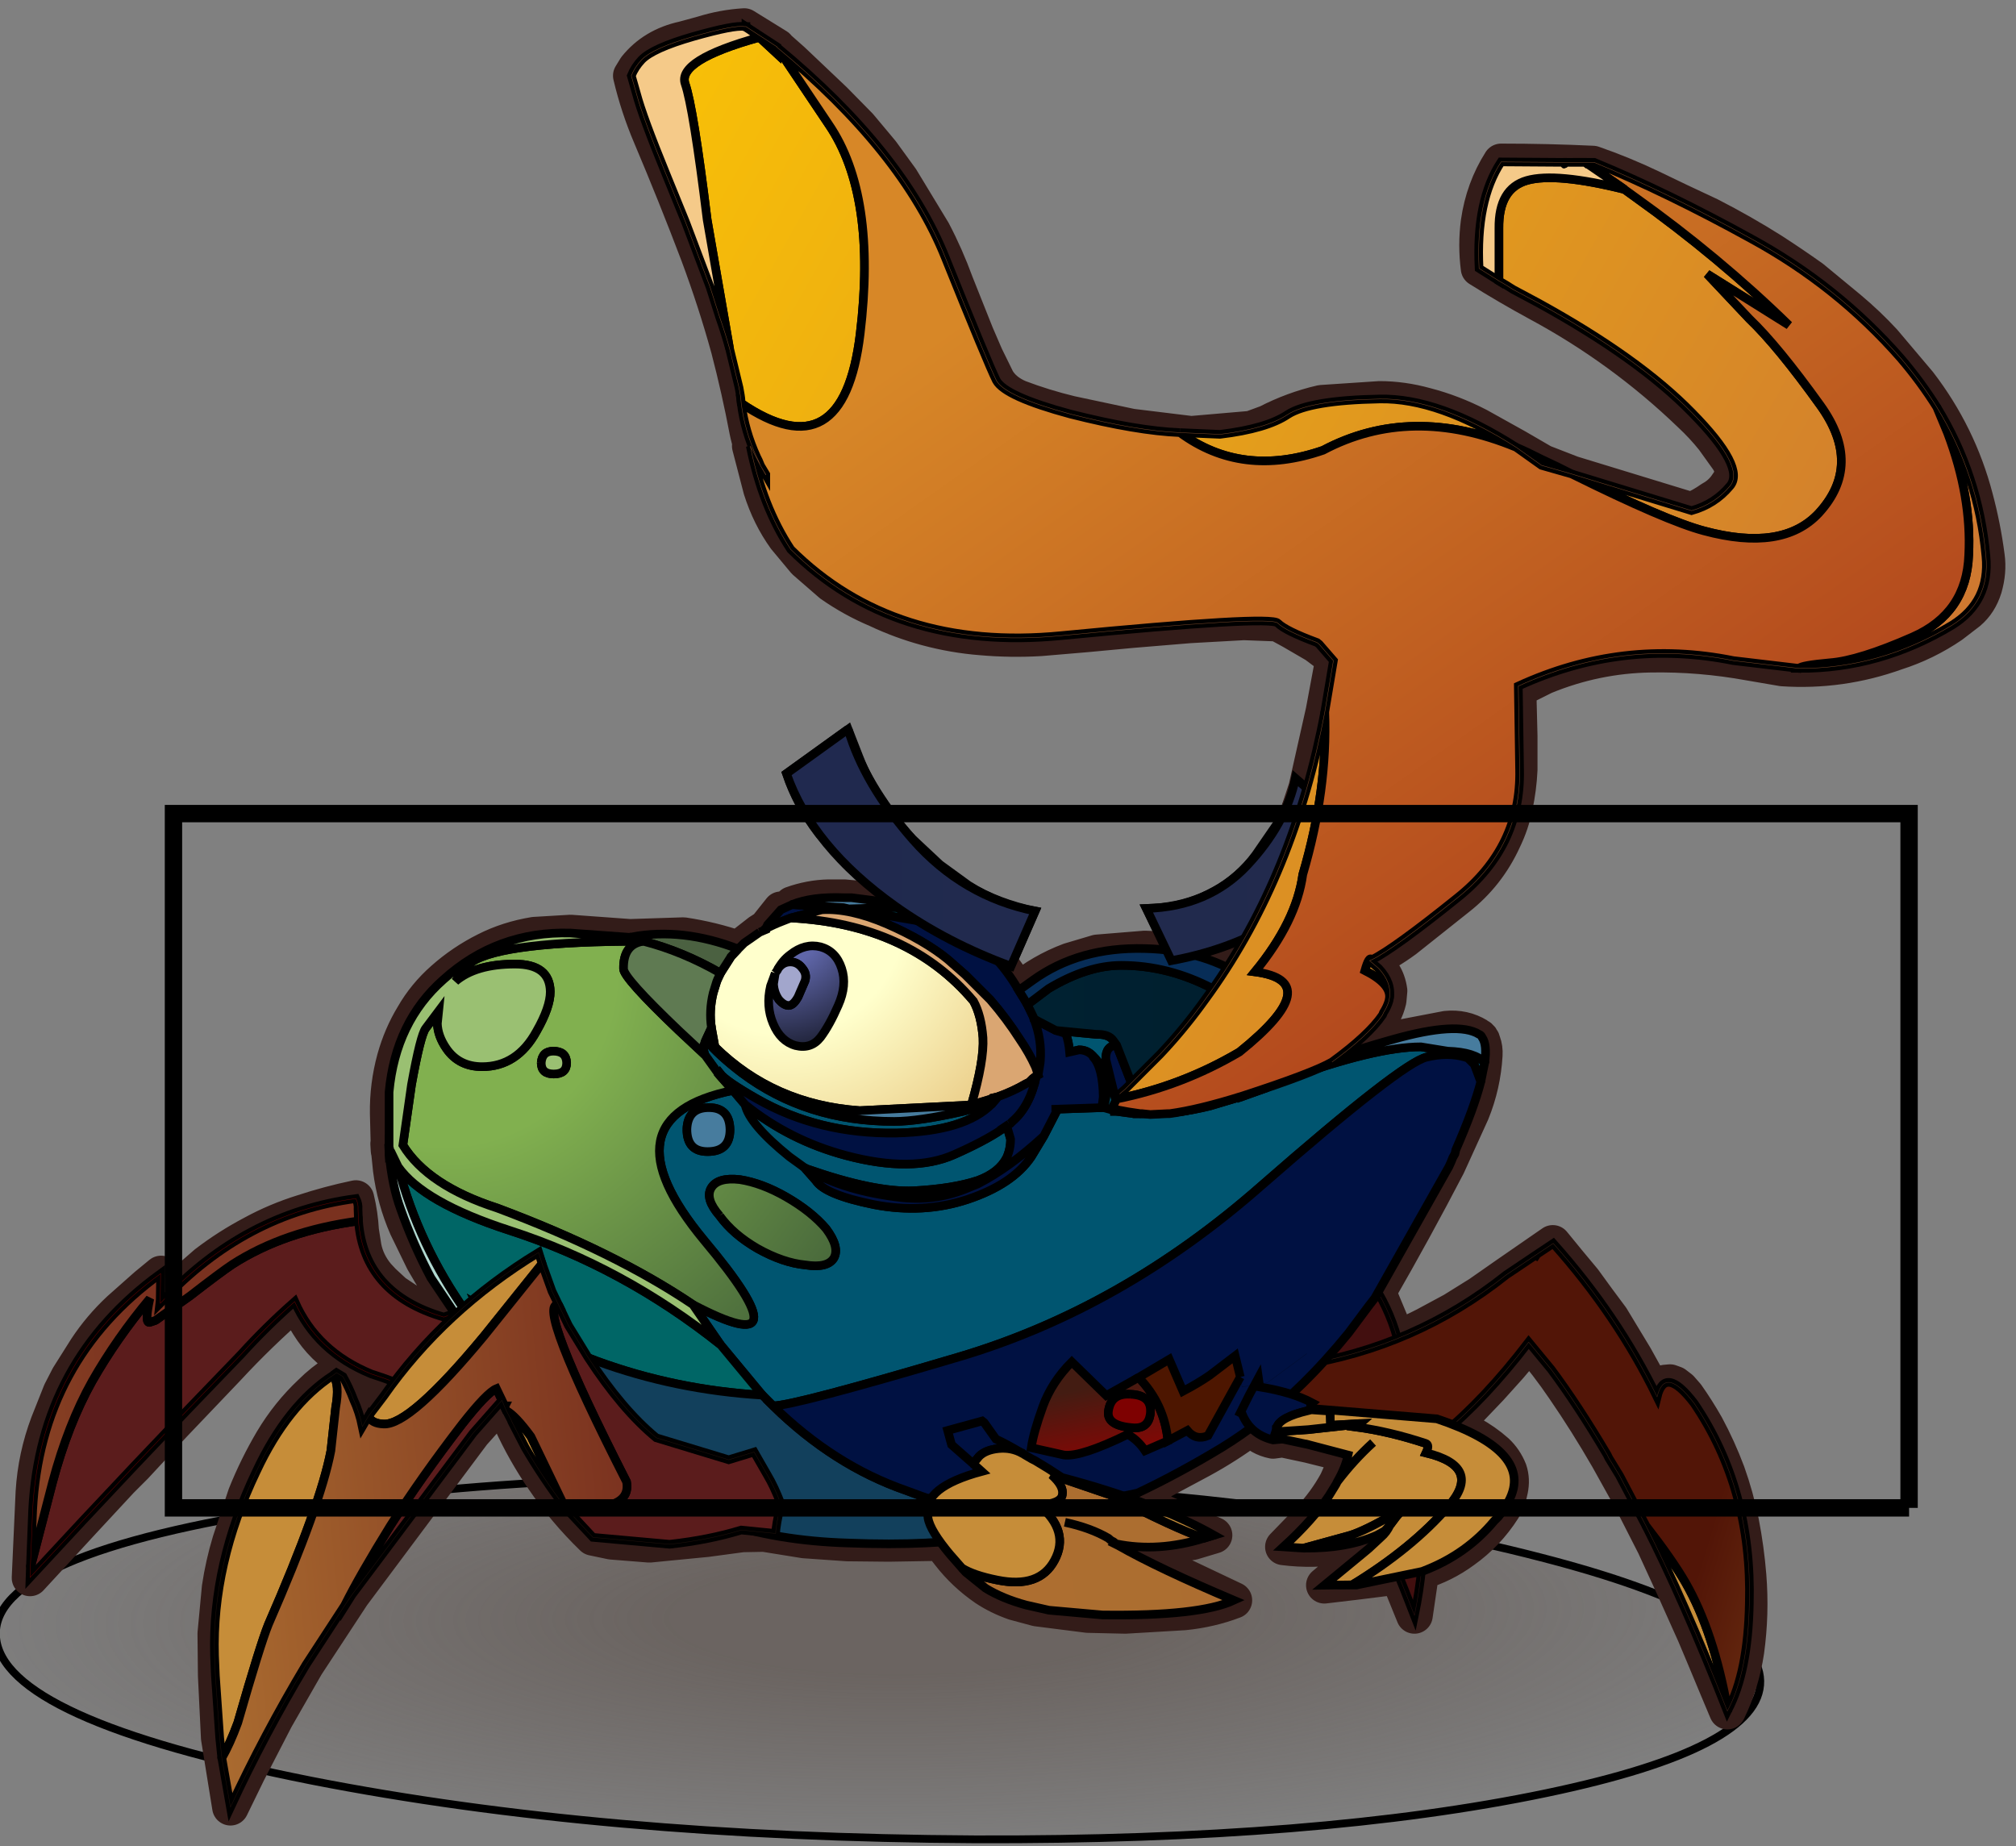 <svg width="261" height="239" xmlns="http://www.w3.org/2000/svg" xmlns:xlink="http://www.w3.org/1999/xlink">
 <rect width="100%" height="100%" fill="#808080" stroke="none"/>
 <defs>
  <g transform="matrix(1,0,0,1,2.1,2.05) " id="sprite0">
   <use id="svg_1" xlink:href="#sprite1" width="227.05" transform="matrix(0.901,0,-0.016,0.901,26.75,168.25) " height="46.7"/>
   <use id="svg_2" xlink:href="#shape1" width="231.25" transform="matrix(1,0,0,1,-2.1,-2.05) " height="210.75"/>
  </g>
  <g id="sprite1">
   <use id="svg_3" xlink:href="#shape0" width="227.05" height="46.7"/>
  </g>
  <g id="shape0">
   <path id="svg_4" fill-rule="evenodd" fill="url(#gradient0)" d="m186.75,39.15q-37.1,7.3 -85.3,7.55q-44.4,0.15 -73.65,-5.95q-27.8,-5.8 -27.8,-14.45q0,-8.65 28,-15.9q29.75,-7.75 74.75,-9.75q48.85,-2.25 85.8,3.4q39.15,5.95 38.5,16.6q-0.65,10.6 -40.3,18.5"/>
  </g>
  <g transform="matrix(1,0,0,1,2.1,2.05) " id="shape1">
   <path id="svg_5" fill-rule="evenodd" fill="#331c19" d="m177.8,149.35l1.3,0.45l1.1,-0.45q1.55,-0.45 2.95,-1.35l1.65,-1.1l1.35,-1.25l0.65,-0.7q1.25,-1.5 1.6,-3.3l0.3,-1.9q0.1,-1.9 0.55,-3.75q3.1,0.65 6.15,1.65q3.05,0.95 5.8,2.45q2.85,1.5 5.4,3.45l5.05,4.4l0.3,0.2l-0.1,-3.4l1.7,1.4l3.1,2.75q2.2,2.05 3.85,4.55l2.05,3.25l0.9,1.75l1.45,3.65q1.45,3.85 1.7,7.95l0.45,9.95l-6,-6.5l-4.5,-4.85l-1.65,-1.65l-4.5,-4.85l-6.2,-6.5q-3.7,-4 -7.9,-7.65l-1.6,2.65q-1.65,2.65 -4.25,4.2q-2.7,1.6 -5.55,2.4l-3.65,-4.15l-3.8,-3.9l0.35,0.15l-0.35,-0.15l3.8,3.9l3.65,4.15l3.6,5.2q0.45,-1.6 1.05,-3.05l1.2,-2.75l0.75,-0.45q1.6,1 2.95,2.35q2.6,2.45 4.45,5.55q1.8,3.05 3.1,6.3l1.8,5.4q0.8,2.65 1.2,5.35l0.5,5.3l-0.05,4.9l-0.35,7.2l-1.3,8.05l-2,-4.1l-3.2,-6.2l-3.55,-6.2l-5.35,-8.15l-14,-18.75l-3.4,-3.8l-0.55,1.2l-0.55,1.3q-1.55,3.4 -3.7,6.55q-2.5,3.7 -5.75,6.85l-2.15,0.45l-4.4,0.35l-6.65,-0.65l-4.1,-0.55l-2.55,-0.05l-4.65,0.75l-5,0.35l-4.8,0.05l-6.05,-0.1l-1.05,1.35q-1.75,2.25 -4.15,3.9q-1.5,1 -3.35,1.65l-2.6,0.7l-5.9,0.75l-4.35,0.1l-6.8,-0.4q-3.05,-0.3 -5.8,-1.35l13.4,-6.35l0.25,-0.2l-4.95,0.35l-3.9,-0.6l-2.5,-0.75l9.95,-4.35l-1.1,-0.55l-2.35,-1.2l-4.95,-2.65q-2.95,-1.6 -5.8,-3.7q-1.1,1.15 -2.6,1.45l-1.1,-0.15l-3.05,0.65l0.4,-0.1l-4.2,1.05l-0.5,0.25l-0.2,0.4l1.2,2.7q1.3,2.4 3.25,4.45l3,3.1q-3.5,0.45 -7,-0.15q-2.2,-0.4 -4.3,-1.4l-0.15,0.25l-0.3,-0.55l-0.6,-0.65l0.6,0.65l0.3,0.55l0,0.05l0.15,0.15l6.55,5.55l-3.8,-0.45l-4.8,-0.6l-1.85,4.55l-0.75,-5.1q-2.65,-0.8 -4.9,-2.45q-2.75,-1.95 -4.6,-4.85q-0.6,-1.05 -0.8,-2.15q-0.25,-1.2 0.1,-2.25q0.5,-1.25 1.45,-2.15q1.35,-1.2 3,-2.1l2,-1.1l-2.05,-1.95l-2.2,-2.3l-2.25,-2.5l-1.1,-1.3l-1.2,-1.5q-2.2,2.55 -4.1,5.35q-2.65,3.85 -5.1,8.1l-2.7,4.85l-2.7,5.3l-2.25,4.9l-2.4,5.35l-1.2,2.85l-1.25,3l-1.3,3.1l-0.05,-0.1q-1.55,-3.2 -2.1,-6.85q-0.6,-4.35 -0.25,-8.75q0.25,-3.1 0.85,-6.2q0.6,-2.95 1.6,-5.75q1.05,-2.8 2.45,-5.4q1.05,-1.85 2.25,-3.55l0.7,-0.8l0.65,-0.5l0.55,-0.2l0.55,0.05l1,1.6l2.55,-4.6l2.75,-4.55l1.6,-2.15l1.6,-2.2l1.75,-2.1l1.8,-2.2l5.35,3.7l3.15,2.2l3.05,1.9l3.25,1.75q1.55,0.8 3.25,1.5l2.25,-5.4q-4.2,-7.3 -8.05,-14.7l-2.8,-6.15q-1.3,-3.2 -1.5,-6.65q-0.05,-0.8 0.2,-1.45q0.1,-0.5 0.55,-0.75q1.65,-1 3.65,-0.8l6.25,1.2l6.05,1.85l-4.05,-3.6q-1.1,-1.1 -1.5,-2.8l-0.1,-1.1q0.3,-2.25 2.25,-3.5q-2.05,-0.95 -4.1,-2.45l-6.1,-4.85q-3.45,-2.7 -5.3,-6.75q-0.9,-1.85 -1.3,-3.85q-0.45,-2.1 -0.55,-4.25l0,-3.9l0.1,-4l0,-1.45l-3,-1.5q-5.95,-2.45 -12.35,-2.55q-5.75,-0.1 -11.5,0.95l-3.8,0.65q-6.75,0.45 -13.15,-1.85q-3.45,-1.1 -6.45,-3.15l-1.95,-1.5q-1.25,-1.05 -1.8,-2.8q-0.55,-1.9 -0.3,-3.65q0.45,-3.45 1.35,-6.8q1.9,-7.25 6.5,-13.25l4.1,-4.85q1.85,-2 4,-3.8l4.3,-3.55q2.25,-1.6 4.65,-3.15q3.4,-2.15 7.2,-4.1q3.45,-1.6 6.85,-3.25q3.25,-1.55 6.7,-2.75q5.25,-0.25 10.65,-0.25q2,3.15 2.55,7q0.35,2.65 0,5.35q-3.35,2.1 -6.85,4q-9.75,5.25 -17.7,12.9q-1.45,1.35 -2.65,2.85l-1.65,2.3q-1.1,1.55 0,3q0.7,1.1 1.9,1.75q1.05,0.75 2.3,1.3l13.9,-4.25l6.45,-3.1l4.4,-2.45q3,-1.55 6.1,-2.35q2.7,-0.75 5.35,-0.75l6.75,0.45q3.25,0.75 6.25,2.3l1.9,0.7l6.95,0.6l6.95,-0.85l7.05,-1.5q3.1,-0.75 6,-1.85q1.75,-0.75 2.55,-2.1l1.35,-2.75l1.1,-2.55l2.35,-5.9q1.15,-3.15 2.65,-6l3.7,-6.1l2.25,-3.1l2.55,-3.05l2.95,-3l4.85,-4.6l1.75,-1.55l0,-0.1l0,0.05l3.8,-2.35q2.45,0.15 4.85,0.9l2.2,0.6q3.45,0.75 5.5,3.3l0.55,0.9q-0.85,3.6 -2.3,7q-2.9,6.85 -5.5,13.7q-2.05,5.5 -3.55,10.95q-1.25,4.8 -2.15,9.55q-0.35,1.75 -1.2,3.5l0.9,-1.75l-1.3,5q-1,3.15 -2.8,5.65l-2.25,2.7l-3.05,2.65q-2.5,1.75 -5.35,2.95q-2.75,1.3 -5.7,2.1q-3.15,0.85 -6.35,1.1q-3.4,0.3 -6.85,0.1l-5.3,-0.45l-5.35,-0.5l-6.65,-0.55l-6.3,-0.35l-3.95,0.15l-1.65,0.9l-2.75,1.6l-1.2,0.9l-0.85,0.95l1.1,5.9l2,8.9l1.3,-1.15q0.65,2.65 2.05,5.15l2.55,3.7q2,2.75 4.85,4.25q2.9,1.6 6.1,1.9l1.75,0.1l-2.35,4.8l2.55,-0.1l5.5,0.45l3.2,0.95q3.2,1.2 5.9,3.4l2.4,-3.35l-1.5,0.55l-2.8,-6.4q4.15,-0.7 7.75,-3l3.3,-2.4l3.15,-2.95q2.05,-2.15 3.7,-4.7q1.55,-2.25 2.55,-4.85l1.25,-3.2l7.15,5.15q-1.2,3.65 -3.7,6.9l-3.15,3.6l-2.9,2.65l-2.2,1.75l5.25,-0.5l1.8,0q2.15,0.05 4.25,0.8l1.3,0.6l1.75,2.2q0.35,0.15 0.7,0.4l2.5,1.95q3.05,-1.05 6.35,-1.55l6.2,0.2l6.9,-0.5l4.2,0.25q3.05,0.5 5.6,1.8q2.7,1.35 4.95,3.35q2.1,1.85 3.45,4.2q1.4,2.3 2.15,5q0.85,3.1 0.8,6.35l-0.1,3.85l0,0.25l0,0.05l0,0.15l0.05,-0.8l-0.3,2.95q-0.45,3.5 -1.85,6.7l-1.9,3.9l-3.6,6.15m-98.85,-60.95l1.55,4.7l2.65,6.55l3.05,6.15l-3.05,-6.15l-2.65,-6.55l-1.55,-4.7m-24.3,-39.55l-3.1,1.8l-3.35,1.3l3.35,-1.3l3.1,-1.8m85.75,-46.45l0,0.05l0,-0.05m45,127.6l-1.05,2.3l1.05,-2.3m-99.2,-24.2l1.95,3.4l3.75,-1.4l-5.7,-2m-16.3,68.75l0.45,0.3l-0.45,-0.3m-2.4,-2.85l1.8,2.2l0.9,1.25l-0.9,-1.25l-1.8,-2.2m3.55,-24.15l-0.35,-0.7l0.35,0.7m21.55,-21.8l-7.9,-2.2l7.9,2.2m-8.15,31.8l-0.1,0.15l-3.65,1l-2.4,1l0.15,0.65l0.4,0.15l1.55,0.6q1.3,0.3 2,1.4q0.3,0.45 0.05,0.9l-0.7,0.5l0.7,-0.5q0.25,-0.45 -0.05,-0.9q-0.7,-1.1 -2,-1.4l-1.55,-0.6l-0.4,-0.15l-14.55,1.6l-1.95,0.25l1.95,-0.25l14.55,-1.6l-0.15,-0.65l2.4,-1l-3.75,-3.85l-8.5,-2.6l8.5,2.6l3.75,3.85l3.65,-1l0.1,-0.15l-0.9,-0.35l-4.6,-3.25l4.6,3.25l0.9,0.35l0.1,-0.75l-0.1,0.75m2.2,-0.85l0.55,-2.45l5.95,4.1l1.65,-3.65l3.65,2.05l3.7,2.15l3.95,-4.05q1.65,1.8 2.8,3.95q1.55,2.85 2,6.15l-4.35,0.85l-1.35,-0.35q-2.8,-0.75 -5.45,-2.05l-2.05,1.9l-2.75,-1.2l0.5,-2q0.8,-3 3,-5.35q-2.2,2.35 -3,5.35l-0.5,2l2.75,1.2l2.05,-1.9q2.65,1.3 5.45,2.05l1.35,0.35l4.35,-0.85q-0.45,-3.3 -2,-6.15q-1.15,-2.15 -2.8,-3.95l-3.95,4.05l-3.7,-2.15l-3.65,-2.05l-1.65,3.65l-5.95,-4.1l-0.55,2.45l3.75,6.8l1.05,0.3l1.35,-0.9l2.15,1.2l-2.15,-1.2l-1.35,0.9l-1.05,-0.3l-3.75,-6.8l-0.2,1.15l-1.45,-0.25l1.45,0.25l0.2,-1.15m-1.2,5.9l1.2,-1.75l-1.2,1.75m-10.4,-43.2l0.95,0.75l-0.95,-0.75m23.6,6.75l3.85,-0.7l-0.15,-0.9q-0.6,-2.95 1.45,-5.15q-2.05,2.2 -1.45,5.15l0.15,0.9l6.05,0.2l-6.05,-0.2l-3.85,0.7m0.6,-3.55l1.4,1.25l-1.4,-1.25l-3.25,-3.4l-2.5,-2.7q-2,-2.25 -3.7,-4.8l-1.65,-2.5l1.65,2.5q1.7,2.55 3.7,4.8l2.5,2.7l3.25,3.4l2.3,-4.85l0.6,-0.55l2.5,-0.15q3.35,0 5.95,-1.9l1.75,-3.3l-1.75,3.3q-2.6,1.9 -5.95,1.9l-2.5,0.15l-0.6,0.55l-2.3,4.85m47.5,-0.55l-2.65,3.05q-0.45,1.55 -1.45,2.75q-2.5,2.75 -5.5,4.6q-3.2,1.9 -6.5,2.7l-6.75,0.8q-3,0 -5.75,-1.15q-2.55,-1.1 -4.8,-2.8l-3.9,-3.25l3.9,3.25q2.25,1.7 4.8,2.8q2.75,1.15 5.75,1.15l6.75,-0.8q3.3,-0.8 6.5,-2.7q3,-1.85 5.5,-4.6q1,-1.2 1.45,-2.75l-2.75,1.85q-2.65,1.95 -5.75,3.05l-3.2,1q-3.4,1.1 -6.95,1.05l-2.9,-0.5l-2.65,-0.75q-3.35,-1.35 -6.1,-3.3q-2.95,-2.15 -3.5,-5.75q0.55,3.6 3.5,5.75q2.75,1.95 6.1,3.3l2.65,0.75l2.9,0.5q3.55,0.05 6.95,-1.05l3.2,-1q3.1,-1.1 5.75,-3.05l2.75,-1.85l2.65,-3.05m-47.1,48.65l0.4,-0.15l3.45,-1.25q2.75,-0.9 5.3,-2.2l4.8,-2.45l1.25,-0.9l1.75,-1.95l-1.75,1.95l-1.25,0.9l-4.8,2.45q-2.55,1.3 -5.3,2.2l-3.45,1.25l-0.4,0.15m22.9,0.1l0.25,0.5q0.55,2.65 -1.4,4.6q1.95,-1.95 1.4,-4.6l-0.25,-0.5q-1.55,-1.75 -3.75,-2.45l-2.15,-0.7l3.5,-3.1l0.45,-1.65l-0.45,1.65l-3.5,3.1l2.15,0.7q2.2,0.7 3.75,2.45l1,-0.25q3.1,-0.9 6.1,-2.35q2.85,-1.45 5.75,-3.5q2.9,-2.1 5.45,-4.65l3.65,-4.05l2.35,-3.1l3.3,-4.6l-3.3,4.6l-2.35,3.1l-3.65,4.05q-2.55,2.55 -5.45,4.65q-2.9,2.05 -5.75,3.5q-3,1.45 -6.1,2.35l-1,0.25m-11.95,-55.65q-1.05,2.65 -0.65,5.6l0.15,0.9l0.4,-0.85q1.35,-2.95 3.3,-5.65q2.1,-2.75 4.65,-5l2.2,-1.85q1.45,-1.15 3.1,-2.15q2.85,-1.75 6,-2.75q2.65,-0.9 5.45,-0.9q3.4,0.55 6.5,2.2q-3.1,-1.65 -6.5,-2.2q-2.8,0 -5.45,0.9q-3.15,1 -6,2.75q-1.65,1 -3.1,2.15l-2.2,1.85q-2.55,2.25 -4.65,5q-1.95,2.7 -3.3,5.65l-0.4,0.85l0.2,0.1q1.3,1.1 2.85,1.7l2.3,0.9q1.75,0.85 3.65,1.1l6.15,0.5l5.55,-0.15l4.8,-0.95q4,-0.7 7.5,-2.8q2.45,-1.55 4.5,-3.65l0.4,-2.2l0,-1.95q0,-2.25 -1.05,-4.4l-2.05,-2.8l2.05,2.8q1.05,2.15 1.05,4.4l0,1.95l-0.4,2.2q-2.05,2.1 -4.5,3.65q-3.5,2.1 -7.5,2.8l-4.8,0.95l-5.55,0.15l-6.15,-0.5q-1.9,-0.25 -3.65,-1.1l-2.3,-0.9q-1.55,-0.6 -2.85,-1.7l-0.2,-0.1l-0.15,-0.9q-0.4,-2.95 0.65,-5.6m31.3,59.7l-1.35,0l0,-0.2l-0.55,-3.25l3.05,-6l2.95,0.9q5.15,-2.15 10.2,-4.7l2.2,-1.75q2.2,-2.5 3.85,-5.45l3.35,-6.15q1.45,-2.85 2.45,-6l2.35,1.55l4.35,3.25l2.7,2.15l-2.7,-2.15l-4.35,-3.25l-2.35,-1.55q-1,3.15 -2.45,6l-3.35,6.15q-1.65,2.95 -3.85,5.45l-2.2,1.75q-5.05,2.55 -10.2,4.7l-2.95,-0.9l-3.05,6l0.55,3.25l0,0.2l1.35,0m5.2,-53.2l1.3,-1.8l0.4,-0.95l-0.05,-0.75l-0.75,-1.95l0.75,1.95l0.05,0.75l-0.4,0.95l-1.3,1.8m-0.15,-11.8l4.55,-2.1q2.75,-1.15 5.95,-2.05q-3.2,0.9 -5.95,2.05l-4.55,2.1m-4.35,-59.4l-0.9,1.6l0.9,-1.6m-65.65,104.4l-5.2,-6.4l5.2,6.4m-1.55,14l-4.15,-4.55l4.15,4.55m-1.2,-2.7l0,-0.3l0.2,-0.1l-0.2,0.1l0,0.3m25.85,4.4l-1.5,-0.4l1.5,0.4m6.95,3q-3.25,0.7 -5.85,2.45l-0.1,0.05l0.1,-0.05q2.6,-1.75 5.85,-2.45m-41.3,5.7l2.6,0.55l-2.6,-0.55"/>
   <path id="svg_6" stroke-width="4.25" stroke-linejoin="round" stroke-linecap="round" stroke="#331c19" fill="none" d="m184.9,157.25q2.85,-0.8 5.55,-2.4q2.6,-1.55 4.25,-4.2l1.6,-2.65q4.2,3.65 7.9,7.65l6.2,6.5l4.5,4.85l1.65,1.65l4.5,4.85l6,6.5l-0.45,-9.95q-0.25,-4.1 -1.7,-7.95l-1.45,-3.65l-0.9,-1.75l-2.05,-3.25q-1.65,-2.5 -3.85,-4.55l-3.1,-2.75l-1.7,-1.4l0.1,3.4l-0.3,-0.2l-5.05,-4.4q-2.55,-1.95 -5.4,-3.45q-2.75,-1.5 -5.8,-2.45q-3.05,-1 -6.15,-1.65q-0.45,1.85 -0.55,3.75l-0.3,1.9q-0.35,1.8 -1.6,3.3l-0.65,0.7l-1.35,1.25l-1.65,1.1q-1.4,0.9 -2.95,1.35l-1.1,0.45l-1.3,-0.45l-0.35,-0.15l3.8,3.9l3.65,4.15l3.6,5.2q0.45,-1.6 1.05,-3.05l1.2,-2.75l0.75,-0.45q1.6,1 2.95,2.35q2.6,2.45 4.45,5.55q1.8,3.05 3.1,6.3l1.8,5.4q0.8,2.65 1.2,5.35l0.5,5.3l-0.05,4.9l-0.35,7.2l-1.3,8.05l-2,-4.1l-3.2,-6.2l-3.55,-6.2l-5.35,-8.15l-14,-18.75l-3.4,-3.8l-0.55,1.2l-0.55,1.3q-1.55,3.4 -3.7,6.55q-2.5,3.7 -5.75,6.85l-2.15,0.45l-4.4,0.35l-6.65,-0.65l-4.1,-0.55l-2.55,-0.05l-4.65,0.75l-5,0.35l-4.8,0.05l-6.05,-0.1l-1.05,1.35q-1.75,2.25 -4.15,3.9q-1.5,1 -3.35,1.65l-2.6,0.7l-5.9,0.75l-4.35,0.1l-6.8,-0.4q-3.05,-0.3 -5.8,-1.35l13.4,-6.35l0.25,-0.2l-4.95,0.35l-3.9,-0.6l-2.5,-0.75l9.95,-4.35l-1.1,-0.55l-2.35,-1.2l-4.95,-2.65q-2.95,-1.6 -5.8,-3.7q-1.1,1.15 -2.6,1.45l-1.1,-0.15l-3.05,0.65m0.4,-0.1l-4.2,1.05l-0.5,0.25l-0.2,0.4l1.2,2.7q1.3,2.4 3.25,4.45l3,3.1q-3.5,0.45 -7,-0.15q-2.2,-0.4 -4.3,-1.4l-0.15,0.25l0.15,0.2l6.55,5.55l-3.8,-0.45l-4.8,-0.6l-1.85,4.55l-0.75,-5.1q-2.65,-0.8 -4.9,-2.45q-2.75,-1.95 -4.6,-4.85q-0.6,-1.05 -0.8,-2.15q-0.25,-1.2 0.1,-2.25q0.5,-1.25 1.45,-2.15q1.35,-1.2 3,-2.1l2,-1.1l-2.05,-1.95l-2.2,-2.3l-2.25,-2.5l-1.1,-1.3l-1.2,-1.5q-2.2,2.55 -4.1,5.35q-2.65,3.85 -5.1,8.1l-2.7,4.85l-2.7,5.3l-2.25,4.9l-2.4,5.35l-1.2,2.85l-1.25,3l-1.3,3.1l-0.05,-0.1q-1.55,-3.2 -2.1,-6.85q-0.6,-4.35 -0.25,-8.75q0.25,-3.1 0.85,-6.2q0.6,-2.95 1.6,-5.75q1.05,-2.8 2.45,-5.4q1.05,-1.85 2.25,-3.55l0.7,-0.8l0.65,-0.5l0.55,-0.2l0.55,0.05l1,1.6l2.55,-4.6l2.75,-4.55l1.6,-2.15l1.6,-2.2l1.75,-2.1l1.8,-2.2l5.35,3.7l3.15,2.2l3.05,1.9l3.25,1.75q1.55,0.8 3.25,1.5l2.25,-5.4q-4.2,-7.3 -8.05,-14.7l-2.8,-6.15q-1.3,-3.2 -1.5,-6.65q-0.05,-0.8 0.2,-1.45q0.1,-0.5 0.55,-0.75q1.65,-1 3.65,-0.8l6.25,1.2l6.05,1.85l-4.05,-3.6q-1.1,-1.1 -1.5,-2.8l-0.1,-1.1q0.3,-2.25 2.25,-3.5q-2.05,-0.95 -4.1,-2.45l-6.1,-4.85q-3.45,-2.7 -5.3,-6.75q-0.9,-1.85 -1.3,-3.85q-0.45,-2.1 -0.55,-4.25l0,-3.9l0.1,-4l0,-1.45l-3,-1.5q-5.95,-2.45 -12.35,-2.55q-5.75,-0.1 -11.5,0.95l-3.8,0.65q-6.75,0.45 -13.15,-1.85q-3.45,-1.1 -6.45,-3.15l-1.95,-1.5q-1.25,-1.05 -1.8,-2.8q-0.55,-1.9 -0.3,-3.65q0.45,-3.45 1.35,-6.8q1.9,-7.25 6.5,-13.25l4.1,-4.85q1.85,-2 4,-3.8l4.3,-3.55q2.25,-1.6 4.65,-3.15q3.4,-2.15 7.2,-4.1q3.45,-1.6 6.85,-3.25q3.25,-1.55 6.7,-2.75q5.25,-0.25 10.65,-0.25q2,3.15 2.55,7q0.35,2.65 0,5.35q-3.35,2.1 -6.85,4q-9.75,5.25 -17.7,12.9q-1.45,1.35 -2.65,2.85l-1.65,2.3q-1.1,1.55 0,3q0.7,1.1 1.9,1.75q1.05,0.75 2.3,1.3l13.9,-4.25l3.35,-1.3l3.1,-1.8l4.4,-2.45q3,-1.55 6.1,-2.35q2.7,-0.75 5.35,-0.75l6.75,0.45q3.25,0.75 6.25,2.3l1.9,0.7l6.95,0.6l6.95,-0.85l7.05,-1.5q3.1,-0.75 6,-1.85q1.75,-0.75 2.55,-2.1l1.35,-2.75l1.1,-2.55l2.35,-5.9q1.15,-3.15 2.65,-6l3.7,-6.1l2.25,-3.1l2.55,-3.05l2.95,-3l4.85,-4.6l1.75,-1.55l0,-0.05l3.8,-2.35q2.45,0.15 4.85,0.9l2.2,0.6q3.45,0.75 5.5,3.3l0.55,0.9q-0.85,3.6 -2.3,7q-2.9,6.85 -5.5,13.7q-2.05,5.5 -3.55,10.95q-1.25,4.8 -2.15,9.55q-0.35,1.75 -1.2,3.5l0.9,-1.75l-1.3,5q-1,3.15 -2.8,5.65l-2.25,2.7l-3.05,2.65q-2.5,1.75 -5.35,2.95q-2.75,1.3 -5.7,2.1q-3.15,0.85 -6.35,1.1q-3.4,0.3 -6.85,0.1l-5.3,-0.45l-5.35,-0.5l-6.65,-0.55l-6.3,-0.35l-3.95,0.15l-1.65,0.9l-2.75,1.6l-1.2,0.9l-0.85,0.95l1.1,5.9l2,8.9m16.25,18.75l2.55,-0.1l5.5,0.45l3.2,0.95q3.2,1.2 5.9,3.4l2.4,-3.35m12.6,-6.9l5.25,-0.5l1.8,0q2.15,0.05 4.25,0.8m1.3,0.6l1.75,2.2q0.35,0.15 0.7,0.4l2.5,1.95q3.05,-1.05 6.35,-1.55l6.2,0.2l6.9,-0.5l4.2,0.25q3.05,0.5 5.6,1.8q2.7,1.35 4.95,3.35q2.1,1.85 3.45,4.2q1.4,2.3 2.15,5q0.85,3.1 0.8,6.35l-0.1,3.85l0.05,-0.35l-0.3,2.95q-0.45,3.5 -1.85,6.7l-1.9,3.9l-3.6,6.15m7.6,-19.35l0,0.25m0,0.05l0,0.15l0.05,-0.8m-1.1,2.65l1.05,-2.3m-99.2,-24.2l-3.05,-6.15l-2.65,-6.55l-1.55,-4.7m9.2,20.8l-1.95,-3.4m5.7,2l-3.75,1.4l1.65,2.5q1.7,2.55 3.7,4.8l2.5,2.7l3.25,3.4l2.3,-4.85l0.6,-0.55l2.5,-0.15q3.35,0 5.95,-1.9l1.75,-3.3m29.35,-59.8l0.9,-1.6m-0.9,54.25q-3.1,-1.65 -6.5,-2.2q-2.8,0 -5.45,0.9q-3.15,1 -6,2.75q-1.65,1 -3.1,2.15l-2.2,1.85q-2.55,2.25 -4.65,5q-1.95,2.7 -3.3,5.65l-0.4,0.85l0.2,0.1q1.3,1.1 2.85,1.7l2.3,0.9q1.75,0.85 3.65,1.1l6.15,0.5l5.55,-0.15l4.8,-0.95q4,-0.7 7.5,-2.8q2.45,-1.55 4.5,-3.65l0.4,-2.2l0,-1.95q0,-2.25 -1.05,-4.4l-2.05,-2.8m12.55,-1.35q-3.2,0.9 -5.95,2.05l-4.55,2.1m1.05,6.35l0.75,1.95l0.05,0.75l-0.4,0.95l-1.3,1.8m-26.5,41.25l-0.45,1.65l-3.5,3.1l2.15,0.7q2.2,0.7 3.75,2.45l1,-0.25q3.1,-0.9 6.1,-2.35q2.85,-1.45 5.75,-3.5q2.9,-2.1 5.45,-4.65l3.65,-4.05l2.35,-3.1l3.3,-4.6m27.3,0.9l-2.7,-2.15l-4.35,-3.25l-2.35,-1.55q-1,3.15 -2.45,6l-3.35,6.15q-1.65,2.95 -3.85,5.45l-2.2,1.75q-5.05,2.55 -10.2,4.7l-2.95,-0.9l-3.05,6l0.55,3.25l0,0.2l1.35,0m-32.45,-46.1l3.9,3.25q2.25,1.7 4.8,2.8q2.75,1.15 5.75,1.15l6.75,-0.8q3.3,-0.8 6.5,-2.7q3,-1.85 5.5,-4.6q1,-1.2 1.45,-2.75l-2.75,1.85q-2.65,1.95 -5.75,3.05l-3.2,1q-3.4,1.1 -6.95,1.05l-2.9,-0.5l-2.65,-0.75q-3.35,-1.35 -6.1,-3.3q-2.95,-2.15 -3.5,-5.75m-0.2,-0.1l-0.15,-0.9q-0.4,-2.95 0.65,-5.6m10.8,60.75q1.95,-1.95 1.4,-4.6l-0.25,-0.5m-5.95,-9l-1.75,1.95l-1.25,0.9l-4.8,2.45q-2.55,1.3 -5.3,2.2l-3.45,1.25l-0.4,0.15m9.25,-11.9q-1.15,-2.15 -2.8,-3.95l-3.95,4.05l-3.7,-2.15q-2.2,2.35 -3,5.35l-0.5,2l2.75,1.2l2.05,-1.9q2.65,1.3 5.45,2.05l1.35,0.35l4.35,-0.85q-0.45,-3.3 -2,-6.15m35.2,-33.7l2.65,-3.05m-46.1,1.8l-1.4,-1.25m4.55,-3.2q-2.05,2.2 -1.45,5.15l0.15,0.9l6.05,0.2m-6.05,-0.2l-3.85,0.7m-22.65,-6l-0.95,-0.75m6.7,44.5l0.7,-0.5q0.25,-0.45 -0.05,-0.9q-0.7,-1.1 -2,-1.4l-1.55,-0.6l-0.4,-0.15l-14.55,1.6l-1.95,0.25m16.5,-1.85l-0.15,-0.65l2.4,-1l-3.75,-3.85l-8.5,-2.6m26.5,11.85l-2.15,-1.2l-1.35,0.9l-1.05,-0.3l-3.75,-6.8l-0.2,1.15l-1.45,-0.25m-6.05,-3.65l4.6,3.25l0.9,0.35l0.1,-0.75m2.1,4.05l-1.2,1.75m13,-5.85l-3.65,-2.05l-1.65,3.65l-5.95,-4.1l-0.55,2.45m-5.95,2l3.65,-1l0.1,-0.15m0.25,-34l7.9,2.2m-21.9,21.1l0.35,0.7m-0.85,27.6l-0.9,-1.25l-1.8,-2.2m2.7,3.4l-0.3,-0.55l-0.6,-0.65m1.05,0.95l-0.45,-0.3m0.3,0.6l0,-0.05m0,0.05l0.15,0.15m-2.05,4.5l-2.6,-0.55m35.35,-3.2l0.1,-0.05q2.6,-1.75 5.85,-2.45m-8.45,-3.4l1.5,0.4m-25.65,-4.8l-0.2,0.1l0,0.3m-2.95,-1.85l4.15,4.55m-3.65,-20.4l5.2,6.4"/>
   <path id="svg_7" fill-rule="evenodd" fill="#420f0f" d="m80.5,149.7l-0.25,2.7l-0.5,2.2l-1.85,3.8q-6.5,13.1 -11.45,25.95q-1.15,-5.55 -1.15,-11.45l0.05,-3.15l0.05,-0.75l0.5,-5q0.25,-2.9 1.65,-5q0,-8.25 4.65,-14.4q2.3,-1.1 3,-1.25q2.7,0 4,2.15l0.6,1.15l0.7,3.05"/>
   <path id="svg_8" stroke-width="0.05" stroke-linejoin="round" stroke-linecap="round" stroke="#2c1010" fill="none" d="m80.5,149.7l-0.25,2.7l-0.5,2.2l-1.85,3.8q-6.5,13.1 -11.45,25.95q-1.15,-5.55 -1.15,-11.45l0.05,-3.15l0.05,-0.75l0.5,-5q0.25,-2.9 1.65,-5q0,-8.25 4.65,-14.4q2.3,-1.1 3,-1.25q2.7,0 4,2.15l0.6,1.15l0.7,3.05z"/>
   <path id="svg_9" fill-rule="evenodd" fill="#c68d39" d="m65.2,164.85l-2,-1.55l0.15,-0.3l1.85,1.85m-25.6,9.1q-4.4,8.65 -9.45,21.5l-0.05,-0.1q1.6,-9.05 4.9,-14.8q1.5,-2.6 4.6,-6.6m12.85,-31.35l0.15,0.4l-0.2,-0.3l0.05,-0.1"/>
   <path id="svg_10" fill-rule="evenodd" fill="url(#gradient1)" d="m30.1,195.35q-2.35,-4.4 -2.5,-12.4q-0.35,-13.25 6.4,-23.2q3.4,-4.45 4.3,-0.75q4.6,-9.45 12.05,-17.8l2.1,1.4l3.35,2.25q10.55,8.4 24,10.5l0.7,0.1l1.25,6.9l-12.45,5.7l-3.9,-3.05l-0.2,-0.15l-1.85,-1.85l-0.15,0.3q-4.85,-3.95 -10,-10.65l-2.6,3.15q-3.1,4.15 -6.5,9.9l-0.2,0.4l-1.25,2.05l-3.05,5.8q-3.1,4 -4.6,6.6q-3.3,5.75 -4.9,14.8m22.35,-52.75l-0.05,0.1l0.2,0.3l-0.15,-0.4"/>
   <path id="svg_11" stroke-width="0.05" stroke-opacity="0.851" stroke-linejoin="round" stroke-linecap="round" stroke="#4d281a" fill="none" d="m30.1,195.35q-2.35,-4.4 -2.5,-12.4q-0.35,-13.25 6.4,-23.2q3.4,-4.45 4.3,-0.75q4.6,-9.45 12.05,-17.8l2.1,1.4l3.35,2.25q10.55,8.4 24,10.5l0.7,0.1l1.25,6.9l-12.45,5.7l-3.9,-3.05l-0.2,-0.15l-2,-1.55q-4.85,-3.95 -10,-10.65l-2.6,3.15q-3.1,4.15 -6.5,9.9l-0.2,0.4l-1.25,2.05l-3.05,5.8q-4.4,8.65 -9.45,21.5l-0.05,-0.1z"/>
   <path id="svg_12" fill-rule="evenodd" fill="#0f5e71" d="m110.1,121.65l-0.15,-0.9l0.45,0l-0.3,0.9"/>
   <path id="svg_13" fill-rule="evenodd" fill="#395e82" d="m185.45,129.65l-0.05,1.05l-0.05,-0.05l0.1,-1"/>
   <path id="svg_14" fill-rule="evenodd" fill="#ffffcc" d="m86.7,124.1l0.45,0.25l-0.5,-0.1l0.05,-0.15"/>
   <path id="svg_15" fill-rule="evenodd" fill="#031641" d="m137.15,132.45l-0.1,0.15l-0.1,-0.05l0.2,-0.1m-36.3,-6.55l0.4,-0.1l0,0.1l-0.4,0"/>
   <path id="svg_16" fill-rule="evenodd" fill="url(#gradient2)" d="m58.75,122.45l-0.25,-1.25l-0.2,-0.95q1.1,-1.25 4.3,-1.35l3.1,-0.5q5.25,0 15.75,3.8l0.4,0.15l1.9,0.85l2.9,1.05l0.5,0.1l3,0.9q4.05,1 7.45,0.9l0.4,0l0.5,0l0.15,0l0.35,0l1.85,-0.25l0.4,0l0,-0.1l-0.15,-1.25l1.15,-4.7q0.05,-1.55 -1.25,-1.65l0.4,-0.55q0.5,-0.7 1.8,-0.7l0.15,0l4.7,-0.45l-1.15,0.35q-0.35,0.95 -0.45,2.15l-1.1,-0.25q-0.9,0 -1.55,0.65l-0.1,0.2q-1.1,1.2 -1.15,4.6l0.1,0.8l0,0.45l5.9,0.2l-0.7,0l1.6,3.1l1.45,2.4q2.15,3.2 7.4,4.95q5.15,1.7 10.85,0.6q5.7,-1.15 6.75,-2.8l1.15,-1.3l0.1,-0.15l-0.2,0.1q-7.85,2.75 -12.4,2.55q-4.6,-0.25 -7.45,-1.2q-2.45,-0.9 -3.35,-2.65q-0.45,-1 -0.45,-2.15l0.45,-1.55l-0.3,-0.2l0.9,0.6l0,0.05q2,1.35 5.5,2.9q4.85,2.15 12.55,0.1q6.55,-1.75 11.7,-5.9l1.4,-1.65q15.2,3.1 3.35,17.4q-12.15,14.5 1.3,7.45l-3.2,4.65l-4.85,5.85l-1.25,1.25q-2.55,-0.05 -21.45,-5.65q-18.95,-5.6 -35.2,-19.9q-16.3,-14.25 -19.15,-14.9q-2.45,-0.6 -4.5,0l-0.3,0.1l-0.75,0.75l-0.75,2m60.55,-17.85l0.7,-0.45q2.75,-1.6 6.3,-2.35l-0.4,0.4l6.15,0.2l-12.75,2.2m-33.95,13.35q0.25,-1.1 0.75,-2l-0.7,2l-0.05,0m63.3,-0.35l0.2,0.5q0.2,0.4 -0.1,1.25l-1.65,2.3l-0.1,-0.15q-0.7,0.9 -4.3,2.95q-7.2,4.1 -16.15,3.95q-8,-0.2 -11.1,-3.4l3.45,0.9q5.1,1.15 7.9,1.15q10.15,0 17.65,-5.6q2.7,-2.05 4.2,-3.85m-1.6,20.4q1.7,-1.95 1,-3.2q-0.75,-1.3 -3.35,-1q-2.55,0.4 -5.35,2q-2.95,1.7 -4.65,3.7q-1.6,2.15 -0.9,3.4q0.75,1.2 3.3,0.8q2.6,-0.25 5.55,-1.9q2.85,-1.65 4.4,-3.8m3.8,-10.05q-0.1,-2.5 -2.55,-2.5q-2.4,0 -2.45,2.55q0,2.55 2.6,2.55q2.4,0 2.4,-2.6m-13.7,4.5l1.8,-1.3q4.65,-3.75 5.15,-6.05q-0.5,2.3 -5.15,6.05l-1.8,1.3m-23.4,-4.9l0.6,0.45l-0.6,-0.45m-9.95,-8.15q-2.4,2.2 -1.3,6.05l-1.25,0.35l1.25,-0.35q-1.1,-3.85 1.3,-6.05m-1.3,6.05l0.15,0l-0.15,0"/>
   <path id="svg_17" fill-rule="evenodd" fill="url(#gradient3)" d="m112.35,111.85q1.35,-2.35 3.2,-4.25l2.2,-1.9l1.55,-1.1l12.75,-2.2l0.65,-0.15l5.95,-0.35l1.3,0.6l1.55,1.75l0.2,0.45q-0.95,-0.5 -2,-0.9l-0.9,-0.35l-3.6,-0.95q-3.25,-0.2 -7.55,1.65q-4.35,1.9 -7.05,4.1l-2.05,1.8l-0.1,0.1l-2.8,2.8q-1.9,2.2 -3.4,4.55q-1.1,1.6 -1.85,3.25l-0.45,0l0.15,0.9l0.2,0.1q0.75,3.55 2.8,5.3l0.25,0.25l0.1,0.05l0.3,0.2l-0.45,1.55q0,1.15 0.45,2.15q0.9,1.75 3.35,2.65q2.85,0.95 7.45,1.2q4.55,0.2 12.4,-2.55q-4.35,2.6 -11.15,3.35q-3.95,0.4 -7.6,-1.15l-1.1,-0.45q-3.7,-1.9 -7.65,-5.55q3.95,3.65 7.65,5.55l1.1,0.45q3.65,1.55 7.6,1.15q6.8,-0.75 11.15,-3.35l0.1,0.05l-1.15,1.3q-1.05,1.65 -6.75,2.8q-5.7,1.1 -10.85,-0.6q-5.25,-1.75 -7.4,-4.95l-1.45,-2.4l-1.6,-3.1l0.7,0l-5.9,-0.2l0,-0.45l-0.1,-0.8q0.05,-3.4 1.15,-4.6l0.1,-0.2q0.65,-0.65 1.55,-0.65l1.1,0.25q0.1,-1.2 0.45,-2.15l1.15,-0.35l2.1,-1.1l0.45,-0.25l0.05,-0.2l0.7,-1.45l0.35,-0.6l0.65,-1.05m-13.7,14.15q-0.05,-0.45 0.05,-1l0,-0.45l0,-0.45l2.3,-5.9q1.3,0.1 1.25,1.65l-1.15,4.7l0.15,1.25l-0.4,0.1l-1.85,0.25l-0.35,0l0,-0.15m11.95,-10.85q-0.95,2.4 -0.75,4.9l0.1,0.7l-0.1,-0.7q-0.2,-2.5 0.75,-4.9"/>
   <path id="svg_18" fill-rule="evenodd" fill="url(#gradient4)" d="m168.75,160.5q-4.65,4.35 -10.05,7.65l-6.15,3.2q4.9,-3.3 10.2,-7.85q5.3,-4.55 8.45,-8.8q3.1,-4.3 4.05,-6.4q-5.55,3.4 -13.95,6.55q-9.15,3.35 -19.2,3.95l4.85,-5.85q11.3,-9 24.45,-13.25q10.05,-3.25 12.95,-7.4q-2.4,9.15 -7.95,16.95q-5.55,7.75 -7.65,11.25m-63.5,12.6q-3.35,-1.3 -6.7,-2.95l6.6,1.4l-0.15,0.55l0.25,1m79.9,-42.45l0.1,-0.05l0.15,-0.6l0,0.25l-0.25,0.4"/>
   <path id="svg_19" fill-rule="evenodd" fill="#12405c" d="m152.55,171.35l-5.6,2.15q-6.6,2.2 -14.7,2.45q-5.1,0.2 -9.1,0l-4.35,-0.25q-6.75,0.05 -12.05,-2l-1.5,-0.6l-0.25,-1l0.15,-0.55l0.45,0.1l7.1,0.45q4.6,-0.05 9,-1.05l0.25,-0.05l0.2,-0.05l0.15,-0.05l0.2,-0.1l0.2,-0.05l0.2,0l0.25,-0.05l0.1,-0.05l0.3,-0.1l1.9,-0.7q8.35,-2.9 15.4,-9.8l1.25,-1.25q10.05,-0.6 19.2,-3.95q8.4,-3.15 13.95,-6.55q-0.95,2.1 -4.05,6.4q-3.15,4.25 -8.45,8.8q-5.3,4.55 -10.2,7.85"/>
   <path id="svg_20" fill-rule="evenodd" fill="#b1d9d1" d="m185.4,130.7q-0.35,3.85 -1.35,6.55q-1.45,4.1 -3.5,7.95l-5.95,8.85l-0.1,0.2l-0.15,0.15l-0.15,0.2l-0.15,0.2l-0.15,0.15l-0.7,0.8l-4.45,4.75q2.1,-3.5 7.65,-11.25q5.55,-7.8 7.95,-16.95l0.8,-1.65l0.25,-0.4l0,0.05l-0.05,0.35l0.05,0.05"/>
   <path id="svg_21" fill-rule="evenodd" fill="url(#gradient5)" d="m79.55,121.2l0,-0.05q-0.05,-2.85 1.3,-5.3l0.6,-1.05l0.1,-0.2l1.4,-1.7q0.8,-0.85 1.8,-1.6l0.75,-0.55q-1.85,7.65 -0.4,11.2l0.6,1.05l1,1.1l-0.05,0.15l-2.9,-1.05l-1.9,-0.85l-2.3,-1.15m62.85,-16.1l1.8,1.25l0.7,0.7l0.85,0.9l0.05,0.1l1.15,1.8l0.35,0.75l0.1,0.25l0.4,1.3q0.5,2.05 0.2,4.05l-0.4,2.2q-6.8,6.7 -16.8,7.4l-12.95,-0.65q-1.5,-5.2 -1.35,-7.8q0.2,-2.6 1.1,-4.25q7.55,-8.95 21.2,-9.65l0.9,0.35q1.05,0.4 2,0.9l0,0.1l0.7,0.3"/>
   <path id="svg_22" fill-rule="evenodd" fill="#daa672" d="m110.3,121.75l-0.2,-0.1l0.3,-0.9q0.75,-1.65 1.85,-3.25q1.5,-2.35 3.4,-4.55l2.8,-2.8l0.1,-0.1l2.05,-1.8q2.7,-2.2 7.05,-4.1q4.3,-1.85 7.55,-1.65l3.6,0.95q-13.65,0.7 -21.2,9.65q-0.9,1.65 -1.1,4.25q-0.15,2.6 1.35,7.8l-2.3,-0.7l-0.1,-0.1l-0.65,-0.15q-1.8,-0.65 -3.25,-1.5l-0.4,-0.2l-0.4,-0.4l-0.45,-0.35"/>
   <path id="svg_23" fill-rule="evenodd" fill="url(#gradient6)" d="m155.9,106.15q16.3,0 19.9,2.4q0.9,0.75 1.9,2.25q-2.35,-2 -6.9,-2q-4.05,0 -4.1,3.2q0,1.8 1.6,4.6q2.25,4.1 6.3,4.1q2.7,0 4.15,-2.1q1,-1.45 1.05,-2.9l-0.15,-1.45l1.5,2q0.6,0.75 1.65,6.55l1,7q-2.9,4.7 -10.95,7.3q-13.65,5.1 -22.7,11.2q-13.45,7.05 -1.3,-7.45q11.85,-14.3 -3.35,-17.4l1.25,-1.4l0.35,-0.4l1.65,-2.3l3.05,-2.85q6.4,-6.1 6.4,-7.15q0.05,-2.85 -2.3,-3.2m11.85,14.1q-0.1,-1.35 -1.4,-1.35q-1.5,0 -1.55,1.35q0,1.3 1.5,1.3q1.45,0 1.45,-1.3m-20.7,17.75q-1.55,2.15 -4.4,3.8q-2.95,1.65 -5.55,1.9q-2.55,0.4 -3.3,-0.8q-0.7,-1.25 0.9,-3.4q1.7,-2 4.65,-3.7q2.8,-1.6 5.35,-2q2.6,-0.3 3.35,1q0.7,1.25 -1,3.2"/>
   <path id="svg_24" fill-rule="evenodd" fill="url(#gradient7)" d="m157.25,105.65l0.2,0.05l-0.5,0.15l0.3,-0.2"/>
   <path id="svg_25" fill-rule="evenodd" fill="#4b6141" d="m144.9,107.05q6.45,-2.5 12.35,-1.4l-0.3,0.2l-0.8,0.25l-0.25,0.05q-4.5,1.15 -8.95,3.7l-1.15,-1.8l-0.05,-0.1l-0.85,-0.9"/>
   <path id="svg_26" fill-rule="evenodd" fill="#5f7a52" d="m148,116.2q0.3,-2 -0.2,-4.05l-0.4,-1.3l-0.1,-0.25l-0.35,-0.75q4.45,-2.55 8.95,-3.7q2.35,0.35 2.3,3.2q0,1.05 -6.4,7.15l-3.05,2.85q0.3,-0.85 0.1,-1.25l-0.2,-0.5l-0.65,-1.4"/>
   <path id="svg_27" fill-rule="evenodd" fill="#9ac072" d="m157.45,105.7l6.9,-0.5q8.5,-0.25 14.75,5.4q5.55,4.9 6.3,13.05l0,4.9l0,1.45l-0.15,0.6l-0.1,0.05l-0.8,1.65q-2.9,4.15 -12.95,7.4q-13.15,4.25 -24.45,13.25l3.2,-4.65q9.05,-6.1 22.7,-11.2q8.05,-2.6 10.95,-7.3l-1,-7q-1.05,-5.8 -1.65,-6.55l-1.5,-2l0.15,1.45q-0.05,1.45 -1.05,2.9q-1.45,2.1 -4.15,2.1q-4.05,0 -6.3,-4.1q-1.6,-2.8 -1.6,-4.6q0.05,-3.2 4.1,-3.2q4.55,0 6.9,2q-1,-1.5 -1.9,-2.25q-3.6,-2.4 -19.9,-2.4l0.25,-0.05l0.8,-0.25l0.5,-0.15m10.3,14.55q0,1.3 -1.45,1.3q-1.5,0 -1.5,-1.3q0.05,-1.35 1.55,-1.35q1.3,0 1.4,1.35"/>
   <path id="svg_28" fill-rule="evenodd" fill="url(#gradient8)" d="m98.55,170.15q-4.85,-2.3 -9.8,-5.3q-4.8,-2.95 -9.3,-7.35q-2.75,-2.7 -5.35,-5.9l-2.35,-3.15l-0.7,-0.9l-8.6,-15.25l-0.25,-0.55l-0.2,-0.5l-0.25,-0.45l-0.1,-0.45q-2.1,-4.8 -2.9,-7.9l0.75,-2l0.75,-0.75l0.3,-0.1q2.05,-0.6 4.5,0q2.85,0.65 19.15,14.9q16.25,14.3 35.2,19.9q18.9,5.6 21.45,5.65q-7.05,6.9 -15.4,9.8l-1.9,0.7l-0.3,0.1l-0.1,0.05l-0.25,0.05l-0.2,0l-0.2,0.05l-0.2,0.1l-0.15,0.05l-0.2,0.05l-0.25,0.05q-4.4,1 -9,1.05l-7.1,-0.45l-0.45,-0.1l-6.6,-1.4"/>
   <path id="svg_29" fill-rule="evenodd" fill="url(#gradient9)" d="m85.35,117.95l-0.65,-0.85q0,-2.7 5.15,-5.45q5.15,-2.7 10.6,-2.7q3.95,0 8.45,2.7l2.45,1.85l-0.7,1.45l-0.05,0.2l-0.45,0.25l-2.1,1.1l-4.7,0.45l-0.15,0q-1.3,0 -1.8,0.7l-0.4,0.55l-2.3,5.9l0,0.45l0,0.45q-0.1,0.55 -0.05,1l-0.65,0.15l-0.4,0q-3.4,0.1 -7.45,-0.9l-3,-0.9l-0.45,-0.25l-1,-1.1l-0.6,-1.05l-0.1,-0.8q0.05,-1.8 0.4,-3.2l0.7,-2q-0.5,0.9 -0.75,2"/>
   <path id="svg_30" fill-rule="evenodd" fill="url(#gradient10)" d="m85.5,110.75q5.2,-3.6 12.25,-3.75q7.6,-0.2 13,3.7l1.6,1.15l-0.65,1.05l-0.35,0.6l-2.45,-1.85q-4.5,-2.7 -8.45,-2.7q-5.45,0 -10.6,2.7q-5.15,2.75 -5.15,5.45l0.65,0.85l0.05,0q-0.35,1.4 -0.4,3.2l0.1,0.8q-1.45,-3.55 0.4,-11.2"/>
   <path id="svg_31" fill-rule="evenodd" fill="url(#gradient11)" d="m113.45,127.35l-0.1,-0.05l-0.25,-0.25q-2.05,-1.75 -2.8,-5.3l0.45,0.35l0.4,0.4l0.4,0.2q1.45,0.85 3.25,1.5l0.1,0.15l0.55,0.65q3.1,3.2 11.1,3.4q8.95,0.15 16.15,-3.95q3.6,-2.05 4.3,-2.95l0.1,0.15l-0.35,0.4l-1.25,1.4l-1.4,1.65q-5.15,4.15 -11.7,5.9q-7.7,2.05 -12.55,-0.1q-3.5,-1.55 -5.5,-2.9l0,-0.05l-0.9,-0.6"/>
   <path id="svg_32" fill-rule="evenodd" fill="#477c9e" d="m58.3,120.25q-0.3,-2.1 0.3,-2.95q0.1,-0.25 0.35,-0.35q2.45,-1.55 10.05,0.6q7.6,2.15 10.55,3.6l0,0.05l2.3,1.15l-0.4,-0.15q-10.5,-3.8 -15.75,-3.8l-3.1,0.5q-3.2,0.1 -4.3,1.35m68,-18.45l5.45,-0.7l0.2,0l0.65,0q3.75,-0.15 6.05,0.8l-5.95,0.35l-0.65,0.15l-6.15,-0.2l0.4,-0.4m-28.3,24.35l0.65,-0.15l0,0.15l-0.15,0l-0.5,0m19.85,-1l12.95,0.65q10,-0.7 16.8,-7.4l0.4,-2.2l0.65,1.4q-1.5,1.8 -4.2,3.85q-7.5,5.6 -17.65,5.6q-2.8,0 -7.9,-1.15l-3.45,-0.9l-0.55,-0.65l-0.1,-0.15l0.65,0.15l0.1,0.1l2.3,0.7m33,2.8q0,2.6 -2.4,2.6q-2.6,0 -2.6,-2.55q0.05,-2.55 2.45,-2.55q2.45,0 2.55,2.5"/>
   <path id="svg_33" stroke-width="0.05" stroke-opacity="0.302" stroke-linejoin="round" stroke-linecap="round" stroke="#000000" fill="none" d="m157.45,105.7l6.9,-0.5q8.5,-0.25 14.75,5.4q5.55,4.9 6.3,13.05l0,4.9l0,1.45l0.05,-0.35l-0.05,1.05q-0.35,3.85 -1.35,6.55q-1.45,4.1 -3.5,7.95l-5.95,8.85l-0.1,0.2l-0.15,0.15l-0.15,0.2l-0.15,0.2l-0.15,0.15l-0.7,0.8l-4.45,4.75q-4.65,4.35 -10.05,7.65l-6.15,3.2l-5.6,2.15q-6.6,2.2 -14.7,2.45q-5.1,0.2 -9.1,0l-4.35,-0.25q-6.75,0.05 -12.05,-2l-1.5,-0.6q-3.35,-1.3 -6.7,-2.95q-4.85,-2.3 -9.8,-5.3q-4.8,-2.95 -9.3,-7.35q-2.75,-2.7 -5.35,-5.9l-2.35,-3.15m-0.7,-0.9l-8.6,-15.25l-0.25,-0.55l-0.2,-0.5l-0.25,-0.45l-0.1,-0.45q-2.1,-4.8 -2.9,-7.9l-0.25,-1.25l-0.2,-0.95q-0.3,-2.1 0.3,-2.95q0.1,-0.25 0.35,-0.35q2.45,-1.55 10.05,0.6q7.6,2.15 10.55,3.6l0,0.05l0,-0.05q-0.05,-2.85 1.3,-5.3l0.6,-1.05l0.1,-0.2l1.4,-1.7q0.8,-0.85 1.8,-1.6l0.75,-0.55q5.2,-3.6 12.25,-3.75q7.6,-0.2 13,3.7l1.6,1.15q1.35,-2.35 3.2,-4.25l2.2,-1.9l1.55,-1.1l0.7,-0.45q2.75,-1.6 6.3,-2.35l5.45,-0.7l0.2,0l0.65,0q3.75,-0.15 6.05,0.8m1.3,0.6l1.55,1.75l0.2,0.45q0.35,0.15 0.7,0.4l1.8,1.25l0.7,0.7q6.45,-2.5 12.35,-1.4l0.2,0.05l-0.5,0.15l-0.8,0.25l-0.25,0.05q-4.5,1.15 -8.95,3.7l-1.15,-1.8l-0.05,-0.1l-0.85,-0.9m5.25,41.25l-3.2,4.65l-4.85,5.85l-1.25,1.25q-7.05,6.9 -15.4,9.8l-1.9,0.7l-0.3,0.1l-0.1,0.05l-0.25,0.05l-0.2,0l-0.2,0.05l-0.2,0.1l-0.15,0.05l-0.2,0.05l-0.25,0.05q-4.4,1 -9,1.05l-7.1,-0.45m78.75,-39.35l0.8,-1.65l0.1,-0.05l0.15,-0.6l0,0.25m0,0.05l-0.05,0.35l0.1,-1m-74.1,-16.15l0.35,-0.6l0.65,-1.05m-25.2,12.5l3,0.9q4.05,1 7.45,0.9m1.05,-0.15q-0.05,-0.45 0.05,-1l0,-0.45l0,-0.45l2.3,-5.9l0.4,-0.55q0.5,-0.7 1.8,-0.7l0.15,0l4.7,-0.45l2.1,-1.1l0.45,-0.25l0.05,-0.2l0.7,-1.45m-8.7,11.95l5.9,0.2m0.9,3.1q3.95,3.65 7.65,5.55l1.1,0.45q3.65,1.55 7.6,1.15q6.8,-0.75 11.15,-3.35l0.2,-0.1m-23.4,-4.9l-0.3,-0.2l-0.1,-0.05l-0.25,-0.25q-2.05,-1.75 -2.8,-5.3l-0.2,-0.1l-0.15,-0.9l-0.1,-0.7q-0.2,-2.5 0.75,-4.9m-0.2,5.6q0.75,-1.65 1.85,-3.25q1.5,-2.35 3.4,-4.55l2.8,-2.8l0.1,-0.1l2.05,-1.8q2.7,-2.2 7.05,-4.1q4.3,-1.85 7.55,-1.65l3.6,0.95l0.9,0.35q1.05,0.4 2,0.9l0,0.1l0.7,0.3m-24.55,20.05l12.95,0.65q10,-0.7 16.8,-7.4l0.4,-2.2q0.3,-2 -0.2,-4.05l-0.4,-1.3l-0.1,-0.25l-0.35,-0.75m1.8,9.5q0.3,-0.85 0.1,-1.25l-0.2,-0.5l-0.65,-1.4m-0.9,5.45l1.65,-2.3m-2,2.7l-1.25,1.4l-1.4,1.65q-0.5,2.3 -5.15,6.05l-1.8,1.3m6.95,-7.35q-5.15,4.15 -11.7,5.9q-7.7,2.05 -12.55,-0.1q-3.5,-1.55 -5.5,-2.9l-0.6,-0.45m-3.65,-5.9l0.3,-0.9m-0.1,1l0.45,0.35l0.4,0.4l0.4,0.2q1.45,0.85 3.25,1.5l0.65,0.15l0.1,0.1l2.3,0.7m-16.6,0.65l1.25,-0.35q-1.1,-3.85 1.3,-6.05m-2.95,6.5l0.4,-0.1m-0.4,0.1l-1.85,0.25l-0.35,0l0,-0.15m4,-0.55l-0.15,0m-15.35,-1.1l-0.5,-0.1l-2.9,-1.05l-1.9,-0.85m-2.3,-1.15l2.3,1.15m23.3,49.2l-6.6,-1.4"/>
   <path id="svg_34" fill-rule="evenodd" fill="url(#gradient12)" d="m140.6,109.85l0.55,1.5q0.55,2.35 -0.3,4.35q-0.85,2.05 -2.6,2.55q-1.8,0.45 -2.9,-0.95q-1.05,-1.4 -2.05,-3.7q-1.05,-2.35 -0.4,-4.3q0.65,-2 2.45,-2.5q1.8,-0.45 3.5,0.9q0.95,0.7 1.5,1.8l-0.1,-0.2q-0.55,-0.75 -1.4,-0.75q-0.85,0 -1.4,0.75q-0.55,0.65 -0.3,1.45l0.8,1.85q0.55,1 1.1,1q0.55,0 1.15,-0.7q0.55,-0.8 0.6,-1.8l-0.2,-1.25"/>
   <path id="svg_35" fill-rule="evenodd" fill="#a2a6cc" d="m140.6,109.85l0.2,1.25q-0.05,1 -0.6,1.8q-0.6,0.7 -1.15,0.7q-0.55,0 -1.1,-1l-0.8,-1.85q-0.25,-0.8 0.3,-1.45q0.55,-0.75 1.4,-0.75q0.85,0 1.4,0.75l0.1,0.2l0.25,0.35"/>
   <path id="svg_36" fill-rule="evenodd" fill="url(#gradient13)" d="m132.15,81.55l7.15,5.15q-2.95,8.5 -12.65,15.4q-6,4.25 -13.4,6.95l-2.8,-6.4q8.4,-1.7 14.2,-8.3q5.65,-6.45 7.5,-12.8"/>
   <path id="svg_37" fill-rule="evenodd" fill="url(#gradient14)" d="m73.65,92.95l6.6,-5.7q1.1,5.3 5.6,10.1q4.5,4.8 11.7,5l-2.9,6.05q-6.25,-1.15 -11.15,-3.9q-7.95,-4.6 -9.85,-11.55"/>
   <path id="svg_38" fill-rule="evenodd" fill="#9d630d" d="m144.2,0.05l-0.2,0.1l0,-0.1l0.2,0"/>
   <path id="svg_39" fill-rule="evenodd" fill="url(#gradient15)" d="m142.45,1.3q9.55,2.65 8.6,5.4q-0.95,2.75 -2.55,15.75l-2.6,14.95l-1.1,4.55l-0.15,0.85l-0.05,0.35l-0.05,0.6q-11.85,8.05 -13.8,-8.05q-1.95,-16.1 3.65,-24.3l6,-8.95l0,-0.1l0,0.05l0,0.05l0,-0.05l0,0.8l2.05,-1.9m-48.8,45.85q-7.2,5.3 -16.6,2.05q-10.2,-5.4 -22.4,-0.35q9,-5.75 15.85,-5.6q8.1,0.15 10.65,1.8q2.45,1.65 7.85,2.3l4.65,-0.2m-45.45,4.8q-11,5.45 -15.35,6.6q-9.1,2.45 -13.3,-2.05q-5.15,-5.6 -0.2,-12.5q4.95,-6.9 8.25,-10.05l4.9,-5.2l-9.5,5.95q8.15,-7.95 17.9,-14.9l1.8,-1.3l-0.65,0.45q8,-2 11.35,-1.05q3.3,0.95 3.25,5.55l0,6.1q-0.8,0.45 -1.65,1q-1.3,0.7 -2.9,1.55q-11.65,6.4 -17.85,12.75q-6.25,6.35 -4.4,8.5q1.75,2.1 4.45,2.85l13.9,-4.25m-42.35,-7.75l-1.25,3q-2.8,7.4 -2.45,14.15q0.25,6.75 6.5,9.5q6.25,2.75 9.6,3q3.35,0.3 3.6,0.65q-9.35,0.05 -17.75,-5q-4.45,-2.75 -3.95,-8q0.85,-9.4 5.7,-17.3m65.55,64.1q0.3,-0.5 0.8,1.25q-3.05,1.55 -2.85,3.2q-0.3,-1.8 1.25,-3.45l1.05,-0.9l-0.25,-0.1m29.6,16.15q-7.55,-1.5 -14.25,-5.45q-10.2,-8.2 -1.8,-9.3q-4.8,-5.85 -5.55,-11.3q-2.9,-9.85 -2.55,-18.85q3.55,18.85 13.3,32.55l1.05,1.45q2.2,3 4.75,5.7l4.05,4.05l0.65,0.55l0.35,0.6"/>
   <path id="svg_40" fill-rule="evenodd" fill="url(#gradient16)" d="m144,0.15q-0.75,0.45 -1.55,1.15l-2.05,1.9l0,-0.8l3.6,-2.35l0,0.1m-50.35,47q5,-0.2 12.7,-2.15q7.6,-2.05 8.6,-3.9q0.95,-1.9 5.9,-14.2q4.95,-12.4 19.55,-24.45l-6,8.95q-5.6,8.2 -3.65,24.3q1.95,16.1 13.8,8.05q-0.4,3.2 -1.8,6.25l-0.2,0.4l-0.25,0.6l1.2,-2.3q-1.4,7 -4.7,12q-11.95,11.9 -31.4,10q-24.3,-2.35 -25.1,-1.45q-0.9,0.9 -4.55,2.25l-0.25,0.2l-1.65,1.9l1,5.95q-0.35,9 2.55,18.85q0.75,5.45 5.55,11.3q-8.4,1.1 1.8,9.3q6.7,3.95 14.25,5.45l0.5,1q0,0.25 -3.25,0.7l-0.2,0l-0.95,0.1l-2,-0.1l-0.25,0q-3.35,-0.45 -8.45,-2.05q-8.15,-2.65 -10.4,-3.95q-4.25,-3.1 -5.85,-5.45l-0.1,-0.25q-0.45,-0.7 -0.65,-1.4l-0.05,-0.3q-0.2,-1.65 2.85,-3.2q-0.5,-1.75 -0.8,-1.25q-2.55,-1.25 -9.95,-7.2q-7.4,-5.9 -7.2,-14.85l0.15,-9.7q-12.1,-5.55 -24.95,-2.95l-7.6,0.9q-0.25,-0.35 -3.6,-0.65q-3.35,-0.25 -9.6,-3q-6.25,-2.75 -6.5,-9.5q-0.35,-6.75 2.45,-14.15l1.25,-3q1.85,-2.95 4.2,-5.7q7.35,-8.4 17.35,-13.85q9.7,-5.35 18.2,-8.85l1.05,0l-0.25,0.2l-0.05,0l-3.65,2.5l-1.8,1.3q-9.75,6.95 -17.9,14.9l9.5,-5.95l-4.9,5.2q-3.3,3.15 -8.25,10.05q-4.95,6.9 0.2,12.5q4.2,4.5 13.3,2.05q4.35,-1.15 15.35,-6.6l3.5,-1l2.95,-2.1l-2.95,2.1l-3.5,1q1.65,-0.85 3.6,-1.75q1.45,-0.75 2.85,-1.35q12.2,-5.05 22.4,0.35q9.4,3.25 16.6,-2.05m48.65,3.85l-0.6,1.05l0,-0.05l0.6,-1l-0.6,1l0,0.05l0.6,-1.05m-93.1,-35.2q-0.3,0.45 -0.1,0l0.1,0"/>
   <path id="svg_41" fill-rule="evenodd" fill="#f5ca89" d="m144,0.15l0.2,-0.1q1.15,-0.2 5.9,1.15q4.7,1.35 6,2.7q0.8,0.85 1.2,1.85l-0.6,2.1q-0.7,2.65 -3.4,9.25l-2.3,5.65l-2.85,7.55l-1.1,3.45q-0.65,1.85 -1.15,3.65l2.6,-14.95q1.6,-13 2.55,-15.75q0.95,-2.75 -8.6,-5.4q0.8,-0.7 1.55,-1.15m-101.3,18.35l3.65,-2.5l0.05,0l0.25,-0.2l2.45,0q-0.2,0.45 0.1,0l7.2,-0.05q2.95,4.5 2.55,12.35l-2.3,1.45l0,-6.1q0.05,-4.6 -3.25,-5.55q-3.35,-0.95 -11.35,1.05l0.65,-0.45"/>
   <path id="svg_42" stroke-width="0.05" stroke-opacity="0.851" stroke-linejoin="round" stroke-linecap="round" stroke="#8c522e" fill="none" d="m145.9,37.4q0.5,-1.8 1.15,-3.65l1.1,-3.45l2.85,-7.55l2.3,-5.65q2.7,-6.6 3.4,-9.25l0.6,-2.1q-0.4,-1 -1.2,-1.85q-1.3,-1.35 -6,-2.7q-4.75,-1.35 -5.9,-1.15l-0.2,0m-3.6,2.4l0,-0.05l3.6,-2.35m-3.6,2.4q-14.6,12.05 -19.55,24.45q-4.95,12.3 -5.9,14.2q-1,1.85 -8.6,3.9q-7.7,1.95 -12.7,2.15m-39,1.7l-2.95,2.1l-3.5,1m-1.55,-36.15l-1.05,0q-8.5,3.5 -18.2,8.85q-10,5.45 -17.35,13.85q-2.35,2.75 -4.2,5.7m16,30.3l7.6,-0.9q12.85,-2.6 24.95,2.95l-0.15,9.7q-0.2,8.95 7.2,14.85q7.4,5.95 9.95,7.2l0.25,0.1l-1.05,0.9q-1.55,1.65 -1.25,3.45l0.05,0.3q0.2,0.7 0.65,1.4l0.1,0.25q1.6,2.35 5.85,5.45m0.85,-40.6l-1,-5.95l1.65,-1.9l0.25,-0.2q3.65,-1.35 4.55,-2.25q0.8,-0.9 25.1,1.45q19.45,1.9 31.4,-10q3.3,-5 4.7,-12l-1.2,2.3l-0.6,1l0,0.05l0.6,-1.05l0.25,-0.6l0.2,-0.4q1.4,-3.05 1.8,-6.25l0.05,-0.6l0.05,-0.35l0.15,-0.85l1.1,-4.55m-89.25,-7.85l2.3,-1.45q0.4,-7.85 -2.55,-12.35l-7.2,0.05l-0.1,0l-2.45,0m10,13.75q-0.8,0.45 -1.65,1q-1.3,0.7 -2.9,1.55q-11.65,6.4 -17.85,12.75q-6.25,6.35 -4.4,8.5q1.75,2.1 4.45,2.85l13.9,-4.25m6.45,-3.1q9,-5.75 15.85,-5.6q8.1,0.15 10.65,1.8q2.45,1.65 7.85,2.3l4.65,-0.2m-16.8,32.4q3.55,18.85 13.3,32.55l1.05,1.45q2.2,3 4.75,5.7l4.05,4.05l0.65,0.55m-78.8,-49.35q-9.35,0.05 -17.75,-5q-4.45,-2.75 -3.95,-8q0.85,-9.4 5.7,-17.3"/>
   <path id="svg_43" fill-rule="evenodd" fill="#5b1c1c" d="m211.7,147.9l0.25,0.25l0,-0.4l0.05,0.45l-0.3,-0.3m15.3,30.6l0.05,1.45q-12.05,-13.05 -24.5,-25.9q-2.9,-3.2 -6.2,-6.1q-2.55,5.8 -8.9,8.4q-2.7,0.85 -5.2,2q-5.3,-2.25 -10.6,-4l-3.25,-0.75l3.45,-6.4l7.2,2.55q9.25,-2.7 9.9,-11.15q8.6,1.15 14.65,5.05q1.35,0.9 4.9,3.65l3.95,2.8l0.1,0.05l0.6,0.2q0.65,0.2 0,-2.75q3.85,4.6 6.7,9.6q2.8,5 4.6,11.75l2.55,9.85l0,-0.3"/>
   <path id="svg_44" fill-rule="evenodd" fill="url(#gradient17)" d="m188.95,138.6l0.05,-1.35q-0.05,-0.65 0.25,-1.25q12.9,1.7 22.45,11.9l0.3,0.3l-0.05,-0.45l-0.05,-3.05q13.95,10.1 14.85,27.45l0.25,6.35l0,0.3l-2.55,-9.85q-1.8,-6.75 -4.6,-11.75q-2.85,-5 -6.7,-9.6q0.65,2.95 0,2.75l-0.6,-0.2l-0.1,-0.05l-3.95,-2.8q-3.55,-2.75 -4.9,-3.65q-6.05,-3.9 -14.65,-5.05"/>
   <path id="svg_45" stroke-width="0.05" stroke-linejoin="round" stroke-linecap="round" stroke="#660000" fill="none" d="m188.95,138.6l0.05,-1.35q-0.05,-0.65 0.25,-1.25q12.9,1.7 22.45,11.9l0.25,0.25l0,-0.4l-0.05,-3.05q13.95,10.1 14.85,27.45l0.25,6.35l0.05,1.45q-12.05,-13.05 -24.5,-25.9q-2.9,-3.2 -6.2,-6.1q-2.55,5.8 -8.9,8.4q-2.7,0.85 -5.2,2q-5.3,-2.25 -10.6,-4l-3.25,-0.75l3.45,-6.4l7.2,2.55q9.25,-2.7 9.9,-11.15z"/>
   <path id="svg_46" fill-rule="evenodd" fill="#c68d39" d="m204.8,200.9q-0.95,-1.65 -1.85,-4.1q-2.6,-9.05 -3.55,-11.4q-6.05,-13.85 -7.25,-20.15l-0.55,-5q-0.5,-2.75 0.3,-3.75q5.3,3.45 8.9,11.15q5.15,10.75 4.85,21.35l-0.1,2.35l-0.5,7.2l-0.25,2.35l0.25,-2.35l-0.25,2.45l0,-0.1m-17,-39.65q-0.4,0.85 -1.75,0.9q-3.05,0.2 -11.7,-10.25l-6.7,-8.35l0.4,-1.3q11,6.7 18,16.7l1.75,2.3m-22.75,10.45l3.9,-8.1q1.8,-2.45 2.85,-3l-0.55,1.05l-0.1,0.25l-1.55,3q-2.05,3.5 -4.55,6.8"/>
   <path id="svg_47" fill-rule="evenodd" fill="#5b1c1c" d="m165.75,148.3q2.75,-0.35 -7.9,20.55q-0.65,3.65 7.2,2.85l-0.55,0.65l-2.75,2.95l-8.9,0.8q-4.55,-0.5 -8.3,-1.65l-4,0.4q0,-0.85 -0.6,-3.45q0.8,-2.05 1.55,-3.3l1.55,-2.7l2.95,0.9l8.4,-2.55q3.95,-3.25 7.9,-9.3l2.3,-3.75l1.15,-2.4m6.25,11.85l-0.05,-0.1l0.05,0l0.3,-0.65l0.65,-1.35q1.1,0.45 4,4.15q4.7,6.1 8.3,11.75q3.5,5.65 5.3,9.25l-0.85,-1.25l0.85,1.25l0,0.1l-0.85,-1.35l-14.05,-18.75l-3.35,-3.8l-0.3,0.75"/>
   <path id="svg_48" fill-rule="evenodd" fill="url(#gradient18)" d="m191.9,156.5q-0.8,1 -0.3,3.75l0.55,5q1.2,6.3 7.25,20.15q0.95,2.35 3.55,11.4q0.9,2.45 1.85,4.1l-1,5.7q-3.9,-8.4 -8.75,-16.5l-4.5,-6.9q-1.8,-3.6 -5.3,-9.25q-3.6,-5.65 -8.3,-11.75q-2.9,-3.7 -4,-4.15l-0.65,1.35l-0.3,0.65l-0.05,0l0.05,0.1l-0.2,0.45q-1.05,0.55 -2.85,3l-3.9,8.1q-7.85,0.8 -7.2,-2.85q10.65,-20.9 7.9,-20.55l0.75,-1.55l1.15,-3.2l6.7,8.35q8.65,10.45 11.7,10.25q1.35,-0.05 1.75,-0.9l0.7,1.2q0.35,-1.7 1,-3.1q0.55,-1.45 1.25,-2.7l0.75,-0.45l0.4,0.3"/>
   <path id="svg_49" stroke-width="0.05" stroke-opacity="0.851" stroke-linejoin="round" stroke-linecap="round" stroke="#26140d" fill="none" d="m191.9,156.5l-0.4,-0.3l-0.75,0.45q-0.7,1.25 -1.25,2.7q-0.65,1.4 -1,3.1l-0.7,-1.2m-20.15,-17.7l-1.15,3.2l-0.75,1.55m6.05,12.3l0.2,-0.45m18.55,23.05l4.5,6.9q4.85,8.1 8.75,16.5l1,-5.7l0.25,-2.35l0.5,-7.2l0.1,-2.35q0.3,-10.6 -4.85,-21.35q-3.6,-7.7 -8.9,-11.15m-24.25,-12.95l0.4,-1.3q11,6.7 18,16.7l1.75,2.3m2.75,21.95l-0.85,-1.25l-14.05,-18.75l-3.35,-3.8l-0.3,0.75m-6.95,11.55l-0.55,0.65l-2.75,2.95l-8.9,0.8q-4.55,-0.5 -8.3,-1.65l-4,0.4q0,-0.85 -0.6,-3.45q0.8,-2.05 1.55,-3.3l1.55,-2.7l2.95,0.9l8.4,-2.55q3.95,-3.25 7.9,-9.3l2.3,-3.75l1.15,-2.4m6.05,12.3l-0.55,1.05l-0.1,0.25l-1.55,3q-2.05,3.5 -4.55,6.8"/>
   <path id="svg_50" fill-rule="evenodd" fill="url(#gradient19)" d="m98.45,156.75l3.75,2.1l4,-3.9q2.3,2.3 3.35,5.15q1.1,3.05 1.35,4.8l-3.8,0.85q-1.95,0.25 -7.4,-2.4q-1.2,0.7 -2,1.9l-2.65,-1.15q0.4,-4.25 3.4,-7.35m0.95,1.95q-2.6,0.1 -2.3,2.35q0.25,1.6 1.85,1.55q3.25,-0.2 3,-1.95q-0.3,-2.1 -2.55,-1.95"/>
   <path id="svg_51" fill-rule="evenodd" fill="#7e0101" d="m99.4,158.7q2.25,-0.15 2.55,1.95q0.25,1.75 -3,1.95q-1.6,0.05 -1.85,-1.55q-0.3,-2.25 2.3,-2.35"/>
   <path id="svg_52" fill-rule="evenodd" fill="#4d1600" d="m86.65,156.7l0.6,-2.45l2.95,2.25q1.3,0.9 3.1,1.85l1.6,-3.7l3.55,2.1q-3,3.1 -3.4,7.35l-2.25,-1.2q-1,1.2 -2.4,0.6l-3.75,-6.8"/>
   <path id="svg_53" stroke-width="0.05" stroke-opacity="0.302" stroke-linejoin="round" stroke-linecap="round" stroke="#000000" fill="none" d="m78.95,154l4.55,3.35l2.95,0.5l0.2,-1.15l0.6,-2.45l2.95,2.25q1.3,0.9 3.1,1.85l1.6,-3.7l3.55,2.1l3.75,2.1l4,-3.9q2.3,2.3 3.35,5.15q1.1,3.05 1.35,4.8l-3.8,0.85q-1.95,0.25 -7.4,-2.4q-1.2,0.7 -2,1.9l-2.65,-1.15l-2.25,-1.2q-1,1.2 -2.4,0.6l-3.75,-6.8m8.4,7.4q0.4,-4.25 3.4,-7.35"/>
   <path id="svg_54" fill-rule="evenodd" fill="#5b1c1c" d="m82.45,162.75l0.1,0.3l-0.05,0l-0.05,-0.3"/>
   <path id="svg_55" fill-rule="evenodd" fill="url(#gradient20)" d="m82.5,163.05q0,0.65 -0.75,0.85l-3.05,0.65l0.4,-0.1l-4.95,1.3q0.3,1.45 1.25,3.1l0.15,0.3l0.8,1.3q1.85,2.8 5.3,5.95l-2.35,0.15l-5.1,-1.4q-1.4,-0.35 -4.5,-2.05l-1.75,-0.9l0.6,0.7l0.75,1q0.35,0.8 1.05,1.4l1.4,1.3l0.6,0.5l4.55,3.75l-3.85,-0.05l0.6,0q-6.95,-4.25 -11.15,-9.1q-4,-4.6 2.6,-6.2q-0.45,-0.95 0.05,-1.1q4.25,-1.4 8.05,-1.9l-0.45,-0.4l1.9,0.25l4.1,0.45l3.75,0.25m-15,8.65l0.45,0.5l-0.45,-0.5m3.75,-7.4q2.25,2.05 4.15,4.55q-1.9,-2.5 -4.15,-4.55"/>
   <path id="svg_56" fill-rule="evenodd" fill="url(#gradient21)" d="m78.45,160.35l-0.05,0.15l-2.15,0.15l-0.05,1.65l-3.45,-0.2l0.45,0.4q-3.8,0.5 -8.05,1.9q-0.5,0.15 -0.05,1.1q-6.6,1.6 -2.6,6.2q4.2,4.85 11.15,9.1l-0.6,0l-7.5,-1.55l-0.25,-0.1q-4.9,-1.9 -8.1,-5.75l-0.1,-0.1l-0.1,-0.1l-0.25,-0.25l-0.4,-0.5l-0.05,-0.2l-0.2,-0.25l-0.6,-0.95q-3,-5.7 8.35,-9.5l14.6,-1.2m-9.15,13.55l-0.75,-1l-0.6,-0.7l1.75,0.9q3.1,1.7 4.5,2.05l5.1,1.4q-5.05,0.05 -8.5,-1.5l-0.9,-0.5l-0.6,-0.65"/>
   <path id="svg_57" fill-rule="evenodd" fill="url(#gradient22)" d="m78.45,160.35q0.15,-0.4 -0.15,-0.65q2.35,-1.25 6.1,-1.85l0.15,-1.05l1.05,1.95l1.05,2.1l-0.2,0.1q-0.95,2.4 -3.6,3.05l-1.1,-0.1q0.75,-0.2 0.75,-0.85l0.05,0l-0.1,-0.3l0,-0.2l-0.05,-0.05q-0.4,-1.15 -3.6,-1.9l-0.4,-0.1l0.05,-0.15"/>
   <path id="svg_58" fill-rule="evenodd" fill="url(#gradient23)" d="m78.4,160.5l0.4,0.1q3.2,0.75 3.6,1.9l0.05,0.05l0,0.2l0.05,0.3l-3.75,-0.25l-4.1,-0.45l-1.9,-0.25l3.45,0.2l0.05,-1.65l2.15,-0.15"/>
   <path id="svg_59" stroke-width="0.05" stroke-opacity="0.302" stroke-linejoin="round" stroke-linecap="round" stroke="#000000" fill="none" d="m84.55,156.8l-0.15,1.05q-3.75,0.6 -6.1,1.85q0.3,0.25 0.15,0.65l-0.05,0.15l0.4,0.1q3.2,0.75 3.6,1.9l0.05,0.05l0,0.2l0.05,0.3q0,0.65 -0.75,0.85l1.1,0.1q2.65,-0.65 3.6,-3.05l0.2,-0.1m-13.6,19.95l3.85,0.05l-4.55,-3.75l-0.6,-0.5l-1.4,-1.3q-0.7,-0.6 -1.05,-1.4l-0.75,-1l-0.6,-0.7l-0.45,-0.5m10.95,-11.35l-14.6,1.2q-11.35,3.8 -8.35,9.5l0.6,0.95l0.2,0.25l0.05,0.2l0.4,0.5l0.25,0.25l0.1,0.1l0.1,0.1q3.2,3.85 8.1,5.75l0.25,0.1l7.5,1.55m-3.15,-6.25l0.45,0.75m-1.05,-1.4l0.6,0.65l0.9,0.5q3.45,1.55 8.5,1.5l2.35,-0.15q-3.45,-3.15 -5.3,-5.95l-0.8,-1.3l-0.15,-0.3q-1.9,-2.5 -4.15,-4.55m4.15,4.55q-0.95,-1.65 -1.25,-3.1l4.95,-1.3m-0.4,0.1l3.05,-0.65"/>
   <path id="svg_60" fill-rule="evenodd" fill="#db9b3e" d="m111.9,165.55l0.05,0l-0.05,0m-10.75,10.45l0.05,0.05l-0.15,0l0.1,-0.05"/>
   <path id="svg_61" fill-rule="evenodd" fill="url(#gradient24)" d="m118.95,178.85l-0.45,0.5l-2.3,1.85q-1.95,1.2 -4.7,1.95l-2.65,0.6l-6.2,0.55q-11.25,0.15 -15.25,-1.7q8.75,-3.7 13.4,-6.35l0.4,-0.2l-0.05,-0.05l-0.1,0.05q-4.85,1 -10.2,-0.65q3.2,-1.05 10.95,-5.05l6.75,-2.3q-1.45,1.3 -1.25,2.3q0.15,1.05 2.7,1.2q-3.6,3.05 -1.8,6.4q1.75,3.3 6.65,2.3q2.75,-0.55 4.1,-1.4m-11.95,-5.3q-3,0.65 -5.05,1.85l-0.35,0.3q-0.3,0.1 -0.45,0.3q0.15,-0.2 0.45,-0.3l0.35,-0.3q2.05,-1.2 5.05,-1.85"/>
   <path id="svg_62" fill-rule="evenodd" fill="url(#gradient25)" d="m111.95,165.55q1.75,-1.05 3.05,-1.65l1.35,-1.9l0.25,-0.2l4,1.1l-0.45,1.65l-2.5,2.2l-0.7,-0.85q-0.75,-0.75 -2.25,-0.9q-1.5,-0.15 -2.75,0.55"/>
   <path id="svg_63" fill-rule="evenodd" fill="url(#gradient26)" d="m117.65,166.75l-1,0.9q6.85,1.85 6.25,5.05q0.05,1.3 -2.1,4l-0.45,0.55l-1.4,1.6q-1.35,0.85 -4.1,1.4q-4.9,1 -6.65,-2.3q-1.8,-3.35 1.8,-6.4q-2.55,-0.15 -2.7,-1.2q-0.2,-1 1.25,-2.3l-6.75,2.3q-7.75,4 -10.95,5.05l-1.15,-0.35q6.85,-3.85 17.65,-6.7q1.65,-1.1 3.1,-1.95l0.4,-0.2l0.85,-0.5l0.2,-0.15l0.05,0q1.25,-0.7 2.75,-0.55q1.5,0.15 2.25,0.9l0.7,0.85"/>
   <path id="svg_64" stroke-width="0.05" stroke-opacity="0.302" stroke-linejoin="round" stroke-linecap="round" stroke="#000000" fill="none" d="m111.95,165.55q1.75,-1.05 3.05,-1.65l1.35,-1.9l0.25,-0.2m4,1.1l-0.45,1.65l-2.5,2.2l-1,0.9q6.85,1.85 6.25,5.05q0.05,1.3 -2.1,4l-0.45,0.55l-1.4,1.6l-0.45,0.5l-2.3,1.85q-1.95,1.2 -4.7,1.95l-2.65,0.6l-6.2,0.55q-11.25,0.15 -15.25,-1.7q8.75,-3.7 13.4,-6.35q0.05,-0.05 0.25,-0.2q-4.85,1 -10.2,-0.65l-1.15,-0.35q6.85,-3.85 17.65,-6.7q1.65,-1.1 3.1,-1.95l0.4,-0.2l0.85,-0.5l0.2,-0.15l0.05,0m-10.75,10.5l-0.4,0.2m0.35,-0.25l-0.1,0.05l0.15,0m-0.05,-0.05q0.15,-0.2 0.45,-0.3l0.35,-0.3q2.05,-1.2 5.05,-1.85"/>
  </g>
  <g transform="matrix(1,0,0,1,19.8,15.9) " id="shape2">
   <path id="svg_65" stroke-opacity="0" stroke-linejoin="round" stroke-linecap="round" stroke="#ff00ff" fill="none" d="m200.7,-15.4l0,220l-219.95,0l-0.05,0l0,-220l220,0"/>
   <path id="svg_66" stroke-opacity="0" stroke-linejoin="round" stroke-linecap="round" stroke="#ff00ff" fill="none" d="m200.7,-15.4l-110,110l110,110m-220,-220l110,110l-109.95,110"/>
   <path id="svg_67" stroke-opacity="0" stroke-linejoin="round" stroke-linecap="round" stroke="#ff00ff" fill="none" d="m145.7,132.25l-109.95,0"/>
   <path id="svg_68" stroke-opacity="0" stroke-linejoin="round" stroke-linecap="round" stroke="#ff00ff" fill="none" d="m149,159.2l-118.15,0l0,-136.2l118.15,0l0,136.2z"/>
  </g>
  <g id="sprite2">
   <use id="svg_69" xlink:href="#shape3" width="100" height="40"/>
  </g>
  <g id="shape3">
   <path id="svg_70" fill-rule="evenodd" fill-opacity="0" fill="#ff00ff" d="m100,40l-100,0l0,-40l100,0l0,40"/>
  </g>
  <radialGradient spreadMethod="pad" r="819.2" id="gradient0" gradientUnits="userSpaceOnUse" gradientTransform="matrix(-4.0E-4, 0.04, -0.162, -0.002, 109.75, 17.9)" cy="0" cx="0">
   <stop stop-opacity="0.478" stop-color="#53453e" offset="0.227"/>
   <stop stop-opacity="0" stop-color="#53443e" offset="0.961"/>
  </radialGradient>
  <linearGradient y2="4.937" y1="4.378" x2="0.244" x1="2.098" spreadMethod="pad" id="gradient1">
   <stop stop-color="#521507" offset="0.431"/>
   <stop stop-color="#c68d39" offset="1"/>
  </linearGradient>
  <linearGradient y2="12.239" y1="10.352" x2="3.146" x1="5.146" spreadMethod="pad" id="gradient2">
   <stop stop-color="#005570" offset="0.255"/>
   <stop stop-color="#0d1e62" offset="1"/>
  </linearGradient>
  <linearGradient y2="-11.597" y1="-7.077" x2="-12.638" x1="-14.849" spreadMethod="pad" id="gradient3">
   <stop stop-color="#001142" offset="0.255"/>
   <stop stop-color="#005c69" offset="1"/>
  </linearGradient>
  <linearGradient y2="5.639" y1="5.252" x2="0.237" x1="1.628" spreadMethod="pad" id="gradient4">
   <stop stop-color="#006666" offset="0.255"/>
   <stop stop-color="#1e4066" offset="0.753"/>
  </linearGradient>
  <radialGradient spreadMethod="pad" r="819.2" id="gradient5" gradientUnits="userSpaceOnUse" gradientTransform="matrix(0.069, 0.0, -0.001, 0.069, 139.95, 102.5)" cy="0" cx="0">
   <stop stop-color="#ffffcc" offset="0.255"/>
   <stop stop-color="#deae5f" offset="0.753"/>
  </radialGradient>
  <radialGradient spreadMethod="pad" r="819.2" id="gradient6" gradientUnits="userSpaceOnUse" gradientTransform="matrix(0.111, 0.0, -0.002, 0.111, 179.45, 109.5)" cy="0" cx="0">
   <stop stop-color="#81b04f" offset="0.224"/>
   <stop stop-color="#20352d" offset="0.91"/>
  </radialGradient>
  <radialGradient spreadMethod="pad" r="819.2" id="gradient7" gradientUnits="userSpaceOnUse" gradientTransform="matrix(0.901, 0.0, -0.016, 0.901, -106.3, -60.25)" cy="0" cx="0">
   <stop stop-color="#81b04f" offset="0.224"/>
   <stop stop-color="#20352d" offset="0.91"/>
  </radialGradient>
  <linearGradient y2="-2.115" y1="-0.827" x2="-1.002" x1="-1.639" spreadMethod="pad" id="gradient8">
   <stop stop-color="#001142" offset="0.255"/>
   <stop stop-color="#03476c" offset="0.753"/>
  </linearGradient>
  <linearGradient y2="-9.832" y1="-9.832" x2="20.529" x1="-34.863" spreadMethod="pad" id="gradient9">
   <stop stop-color="#00091a" offset="0.502"/>
   <stop stop-color="#005c69" offset="1"/>
  </linearGradient>
  <linearGradient y2="-11.179" y1="-11.179" x2="19.627" x1="-33.308" spreadMethod="pad" id="gradient10">
   <stop stop-color="#013d4b" offset="0.255"/>
   <stop stop-color="#0d1e62" offset="1"/>
  </linearGradient>
  <linearGradient y2="-40.776" y1="-25.61" x2="-15.107" x1="-17.694" spreadMethod="pad" id="gradient11">
   <stop stop-color="#001142" offset="0.553"/>
   <stop stop-color="#005c69" offset="1"/>
  </linearGradient>
  <radialGradient spreadMethod="pad" r="819.2" id="gradient12" gradientUnits="userSpaceOnUse" gradientTransform="matrix(0.028, 0.0, -5.0E-4, 0.028, 140.75, 103.35)" cy="0" cx="0">
   <stop stop-color="#5f66a9" offset="0.255"/>
   <stop stop-color="#0c0e16" offset="0.8"/>
  </radialGradient>
  <linearGradient y2="-5.156" y1="-5.156" x2="18.071" x1="-33.097" spreadMethod="pad" id="gradient13">
   <stop stop-color="#373737" offset="0.255"/>
   <stop stop-color="#0d1e62" offset="1"/>
  </linearGradient>
  <linearGradient y2="-4.856" y1="-10.643" x2="31.041" x1="-51.455" spreadMethod="pad" id="gradient14">
   <stop stop-color="#373737" offset="0.255"/>
   <stop stop-color="#0d1e62" offset="1"/>
  </linearGradient>
  <linearGradient y2="1.348" y1="0.569" x2="0.257" x1="1.979" spreadMethod="pad" id="gradient15">
   <stop stop-color="#ffcc00" offset="0.255"/>
   <stop stop-color="#ca7135" offset="1"/>
  </linearGradient>
  <linearGradient y2="1.775" y1="0.376" x2="0.565" x1="1.688" spreadMethod="pad" id="gradient16">
   <stop stop-color="#d78727" offset="0.255"/>
   <stop stop-color="#951515" offset="1"/>
  </linearGradient>
  <linearGradient y2="-15.792" y1="-16.236" x2="6.24" x1="4.096" spreadMethod="pad" id="gradient17">
   <stop stop-color="#7a311f" offset="0"/>
   <stop stop-color="#c68d39" offset="1"/>
  </linearGradient>
  <linearGradient y2="-12.469" y1="-12.684" x2="3.347" x1="1.666" spreadMethod="pad" id="gradient18">
   <stop stop-color="#7a311f" offset="0"/>
   <stop stop-color="#c68d39" offset="1"/>
  </linearGradient>
  <linearGradient y2="1.172" y1="-0.1" x2="0.148" x1="0.52" spreadMethod="pad" id="gradient19">
   <stop stop-color="#431c12" offset="0.255"/>
   <stop stop-color="#990000" offset="1"/>
  </linearGradient>
  <linearGradient y2="-8.172" y1="-9.247" x2="10.729" x1="10.021" spreadMethod="pad" id="gradient20">
   <stop stop-color="#7a311f" offset="0"/>
   <stop stop-color="#c68d39" offset="1"/>
  </linearGradient>
  <linearGradient y2="-3.47" y1="-5.938" x2="10.883" x1="10.132" spreadMethod="pad" id="gradient21">
   <stop stop-color="#521507" offset="0.431"/>
   <stop stop-color="#c68d39" offset="1"/>
  </linearGradient>
  <linearGradient y2="-25.528" y1="-14.014" x2="-14.684" x1="-22.298" spreadMethod="pad" id="gradient22">
   <stop stop-color="#001142" offset="0.255"/>
   <stop stop-color="#03476c" offset="0.753"/>
  </linearGradient>
  <linearGradient y2="-27.772" y1="-47.561" x2="25.177" x1="23.295" spreadMethod="pad" id="gradient23">
   <stop stop-color="#521507" offset="0.431"/>
   <stop stop-color="#c68d39" offset="1"/>
  </linearGradient>
  <linearGradient y2="-14.038" y1="-19.902" x2="21.318" x1="-35.27" spreadMethod="pad" id="gradient24">
   <stop stop-color="#7a311f" offset="0"/>
   <stop stop-color="#c68d39" offset="1"/>
  </linearGradient>
  <linearGradient y2="-37.454" y1="-22.162" x2="-17.194" x1="-24.979" spreadMethod="pad" id="gradient25">
   <stop stop-color="#001142" offset="0.255"/>
   <stop stop-color="#03476c" offset="0.753"/>
  </linearGradient>
  <linearGradient y2="-10.065" y1="-11.364" x2="6.078" x1="5.619" spreadMethod="pad" id="gradient26">
   <stop stop-color="#7a311f" offset="0"/>
   <stop stop-color="#c68d39" offset="1"/>
  </linearGradient>
 </defs>
 <g>
  <title>background</title>
  <rect fill="none" id="canvas_background" height="241" width="263" y="-1" x="-1"/>
 </g>
 <g>
  <title>Layer 1</title>
  <g stroke="null" id="svg_71">
   <use stroke="null" x="-29.543" y="25.718" id="svg_72" xlink:href="#sprite0" width="233.45" transform="matrix(-1.116,0,0,1.116,226.651,-27.606) " height="212.4"/>
   <use stroke="null" x="17.69" y="14.863" id="svg_73" xlink:href="#shape2" width="221" transform="matrix(1.864,0,0,1.864,-115.9,-126.632) " height="221"/>
   <use stroke="null" x="-36.493" y="-43.614" xlink:href="#sprite2" width="100" transform="matrix(2.247,0,0,2.247,104.457,203.323) " id="_mcMask" height="40"/>
  </g>
 </g>
</svg>